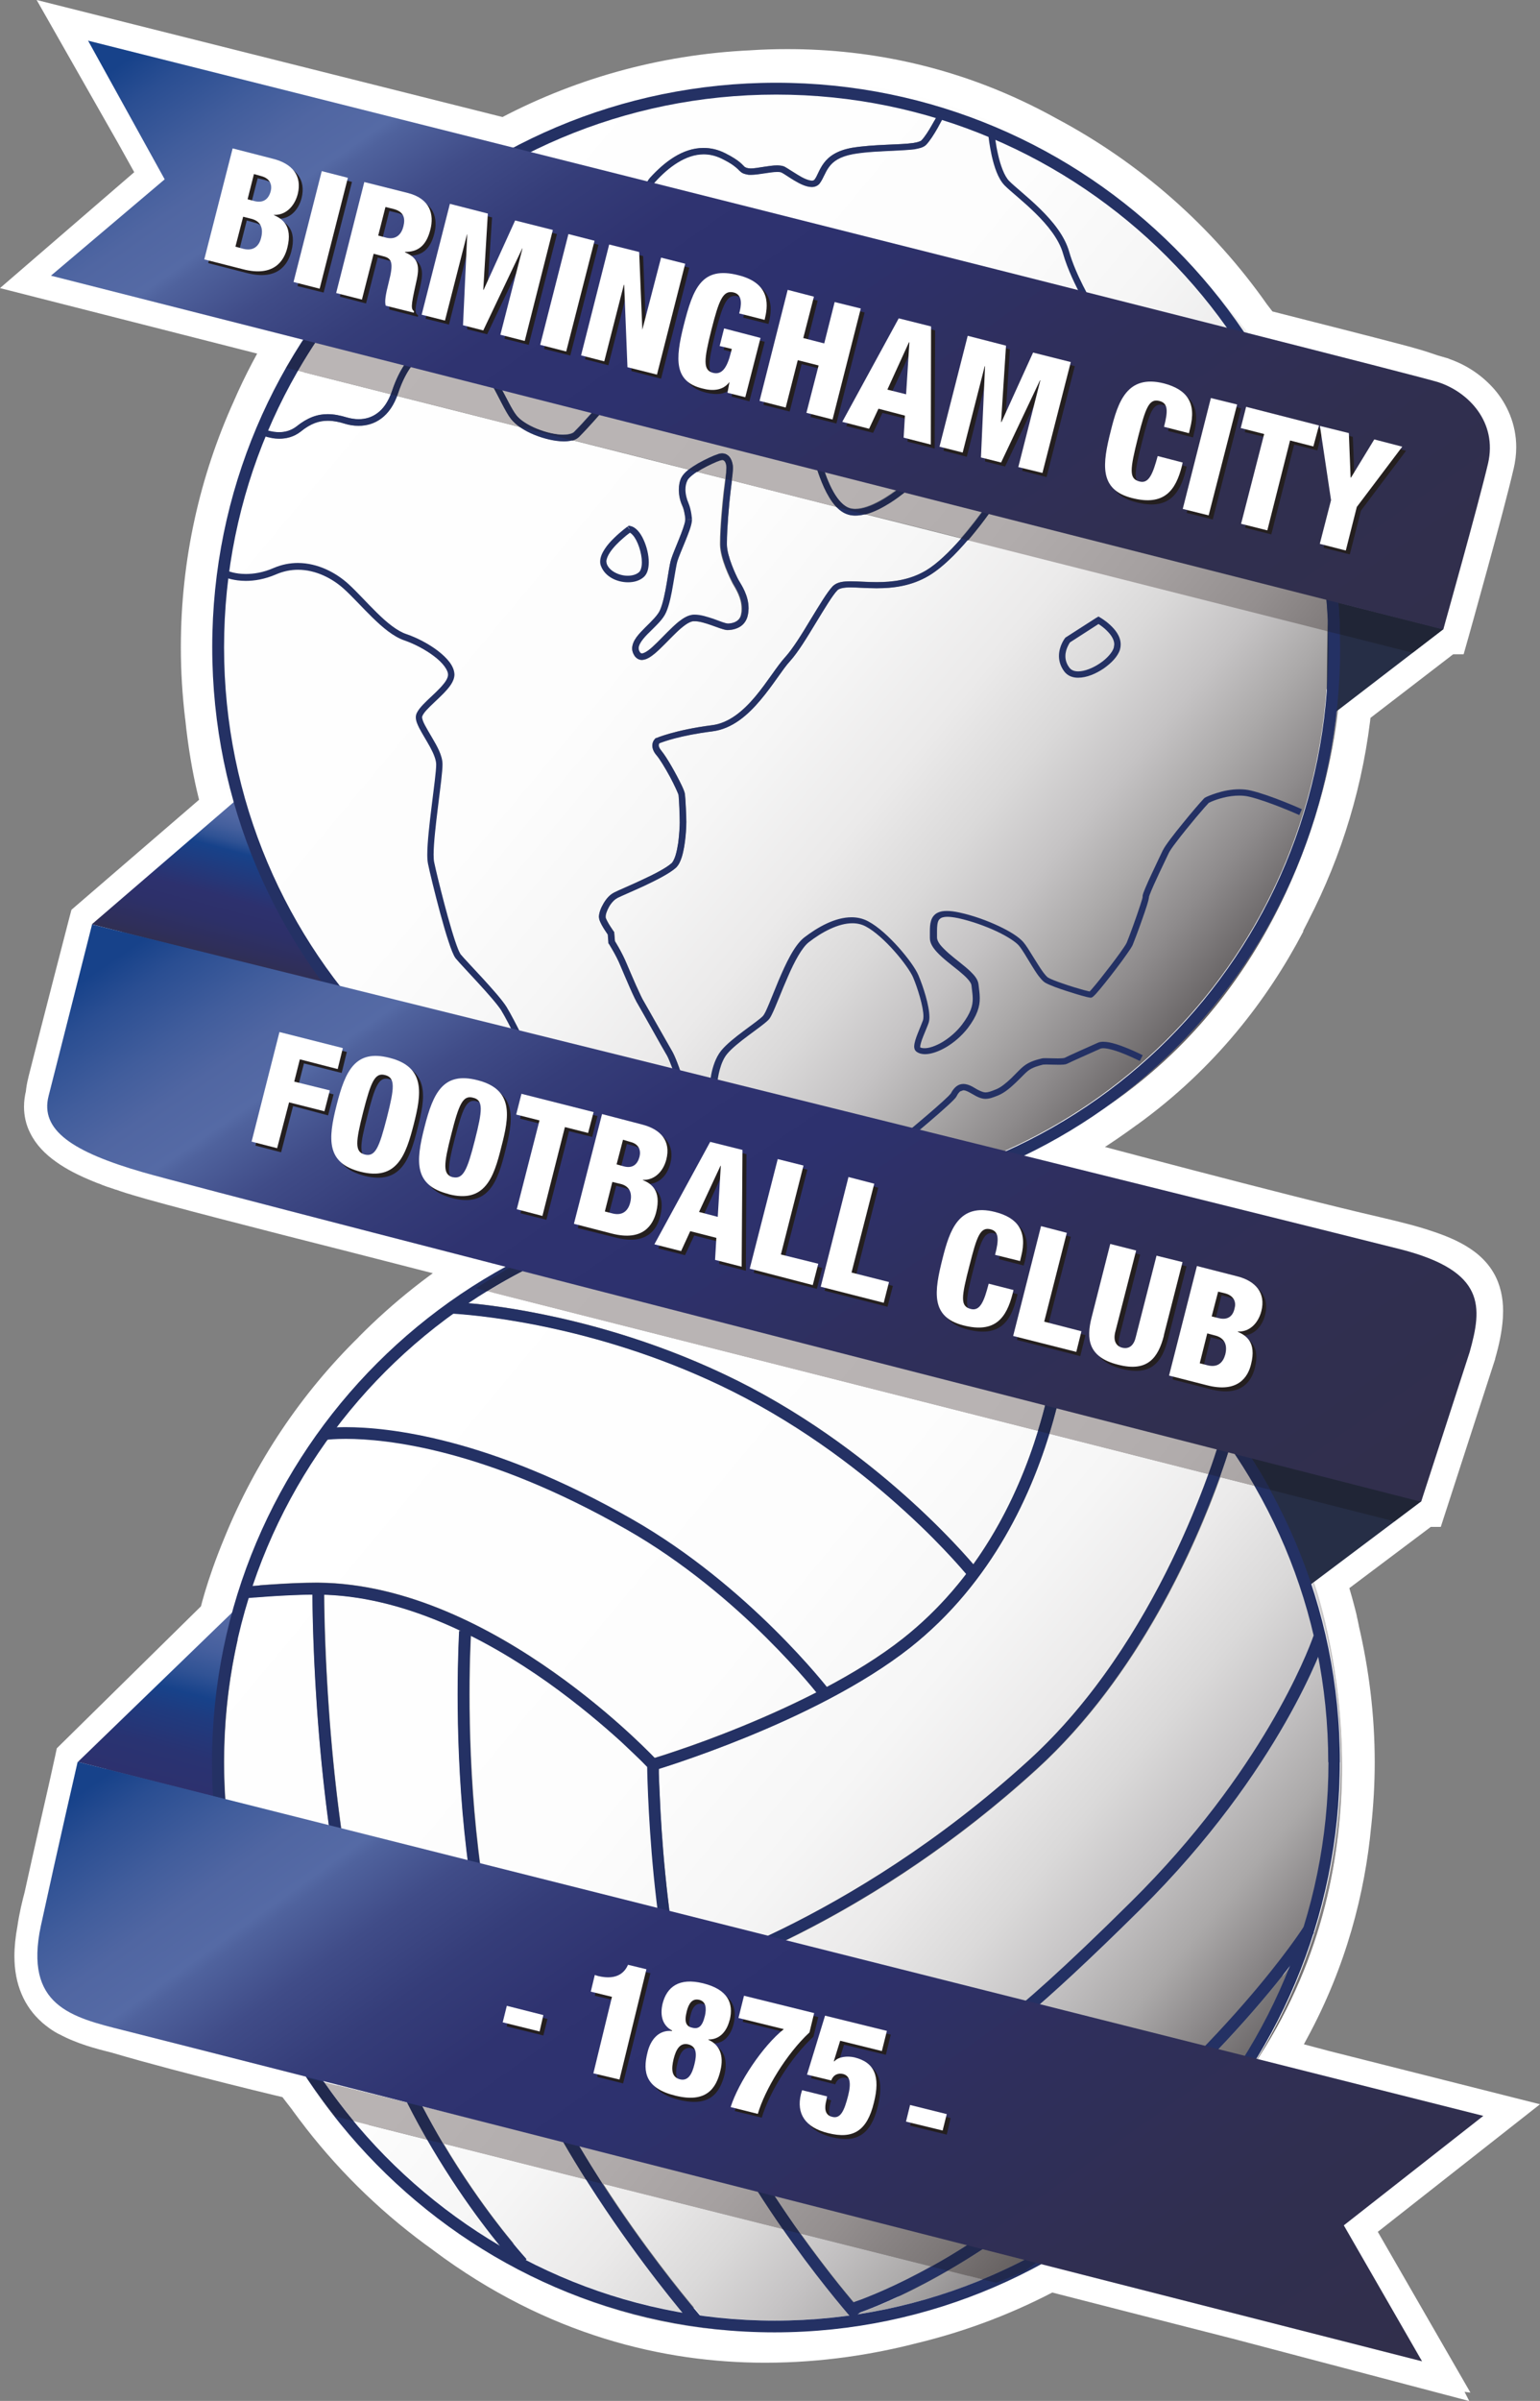 <?xml version="1.0" encoding="UTF-8"?>
<svg id="Livello_2" data-name="Livello 2" xmlns="http://www.w3.org/2000/svg" xmlns:xlink="http://www.w3.org/1999/xlink" viewBox="0 0 131.48 204.84">
  <rect x="0" y="0" width="131.48" height="204.84" fill="#808080" stroke="none"/>
  <defs>
    <style>
      .cls-1 {
        fill: url(#linear-gradient-12);
      }

      .cls-1, .cls-2, .cls-3, .cls-4, .cls-5, .cls-6, .cls-7, .cls-8, .cls-9, .cls-10, .cls-11, .cls-12, .cls-13, .cls-14, .cls-15, .cls-16, .cls-17, .cls-18, .cls-19, .cls-20, .cls-21, .cls-22, .cls-23 {
        stroke-width: 0px;
      }

      .cls-24 {
        clip-path: url(#clippath-11);
      }

      .cls-2 {
        fill: url(#linear-gradient);
      }

      .cls-3 {
        fill: url(#linear-gradient-6);
      }

      .cls-4 {
        fill: #243164;
      }

      .cls-25 {
        clip-path: url(#clippath-2);
      }

      .cls-26 {
        clip-path: url(#clippath-13);
      }

      .cls-27 {
        clip-path: url(#clippath-6);
      }

      .cls-5 {
        fill: url(#linear-gradient-11);
      }

      .cls-6 {
        fill: url(#linear-gradient-5);
      }

      .cls-7 {
        fill: #b9b4b5;
      }

      .cls-8 {
        fill: none;
      }

      .cls-28 {
        clip-path: url(#clippath-7);
      }

      .cls-29 {
        clip-path: url(#clippath-1);
      }

      .cls-30 {
        clip-path: url(#clippath-4);
      }

      .cls-9 {
        fill: #262e46;
      }

      .cls-10 {
        fill: url(#linear-gradient-13);
      }

      .cls-31 {
        clip-path: url(#clippath-12);
      }

      .cls-11 {
        fill: #fff;
      }

      .cls-12 {
        fill: url(#linear-gradient-14);
      }

      .cls-13 {
        fill: url(#linear-gradient-2);
      }

      .cls-14 {
        fill: #202536;
      }

      .cls-15 {
        fill: url(#linear-gradient-7);
      }

      .cls-16 {
        fill: url(#linear-gradient-3);
      }

      .cls-32 {
        clip-path: url(#clippath-9);
      }

      .cls-33 {
        clip-path: url(#clippath);
      }

      .cls-17 {
        fill: url(#linear-gradient-9);
      }

      .cls-18 {
        fill: #bab5b5;
      }

      .cls-19 {
        fill: #241f1f;
      }

      .cls-20 {
        fill: #21294e;
      }

      .cls-34 {
        clip-path: url(#clippath-3);
      }

      .cls-21 {
        fill: url(#linear-gradient-8);
      }

      .cls-35 {
        clip-path: url(#clippath-8);
      }

      .cls-36 {
        clip-path: url(#clippath-5);
      }

      .cls-22 {
        fill: url(#linear-gradient-10);
      }

      .cls-37 {
        clip-path: url(#clippath-10);
      }

      .cls-23 {
        fill: url(#linear-gradient-4);
      }
    </style>
    <clipPath id="clippath">
      <path class="cls-8" d="m89.32,119.56l-44.41-11.27c4.59-2.33,9.62-3.94,14.92-4.67,2.11.28,4.26.42,6.44.42s4.33-.14,6.44-.42c6.51.89,12.59,3.1,17.97,6.37v.2c-.03.9-.18,4.62-1.37,9.37m14.69,3.73l-13.71-3.48c1.08-4.34,1.33-7.84,1.38-9.2,2.87,1.84,5.54,3.99,7.94,6.39,1.68,1.68,3.24,3.5,4.65,5.42-.05.2-.14.49-.26.87m1.08.27l-.12-.03s.02-.06.03-.09c.03.04.06.08.09.12m2.43.62l-.98-.25c-6.94-10.57-17.94-18.23-30.77-20.8.55-.11,1.1-.23,1.65-.36,12.62,2.95,23.35,10.78,30.1,21.4m-24.42,9.28c-1.7-1.99-9.06-10.12-20.11-15.65h0c-9.96-4.96-19.37-6.29-22.96-6.63.52-.35,1.05-.69,1.59-1.02l47.02,11.92c-1.12,3.65-2.86,7.66-5.53,11.38m-27.21,16.52c-.84-.87-4.03-4.07-8.6-7.3-5.33-3.77-12.55-7.58-20.1-7.65h-.29c-1.71,0-4.13.17-5.31.27,2.34-6.97,6.27-13.22,11.36-18.31,1.79-1.79,3.72-3.44,5.78-4.92.07,0,.15,0,.24.02,2.37.16,12.68,1.16,23.58,6.61,6.21,3.11,11.26,7.07,14.75,10.26,1.75,1.59,3.1,2.99,4.02,3.99.46.5.81.9,1.04,1.17.05.06.1.11.14.16-1.5,1.97-3.28,3.83-5.39,5.5-3.95,3.12-9.34,5.7-13.73,7.5-2.19.9-4.14,1.6-5.54,2.07-.7.24-1.26.42-1.65.54-.12.04-.21.07-.3.09m2.08,18.2c-.54-2.81-.91-5.69-1.17-8.29-.26-2.63-.4-4.97-.47-6.65-.04-.84-.07-1.52-.08-1.98,0-.13,0-.25,0-.34.99-.31,3.92-1.25,7.5-2.72,4.44-1.81,9.88-4.42,13.97-7.64,6.56-5.19,10.04-12.24,11.88-18.23l13.57,3.44c-2.04,5.65-6.84,16.7-15.33,24.42-7.73,7.04-15.35,11.58-21.04,14.38-2.85,1.39-5.21,2.35-6.86,2.95-.83.31-1.47.52-1.91.66-.02,0-.04.01-.06.02m-30.8,10.5c-.5-.63-1-1.28-1.49-1.95l-.11-.14-.17-.05s-.14-.03-.4-.09c-.12-.18-.23-.37-.34-.55-.29-.47-.57-.95-.85-1.43-4.06-7.12-6.37-15.35-6.37-24.13,0-2.83.24-5.61.71-8.31.16-.91.34-1.82.54-2.72.02-.09.04-.18.06-.28l.69-.68.03-.14s0-.07.05-.21c.47-2.06,5-19.29,22.83-29.87l1.05-.62-.43-.11c.16-.09.32-.17.48-.26.54-.29,1.08-.56,1.63-.83,3.18-1.53,6.55-2.73,10.06-3.56.55.13,1.1.25,1.65.36-22.05,4.41-38.65,23.87-38.65,47.22,0,9.92,2.98,19.2,8.09,26.94h0s.55.83.94,1.4m7.62.73l-7.1-1.76c-5.39-7.77-8.55-17.2-8.55-27.31,0-4.88.74-9.59,2.11-14.02.36-.03,1.03-.08,1.83-.14,1.13-.07,2.5-.14,3.6-.15.02,3.14.29,20.14,4.28,33.83,1.01,3.45,2.36,6.67,3.82,9.55m13.29,3.3l-12-2.98c-1.58-3.03-3.07-6.46-4.14-10.15-3.94-13.48-4.23-30.41-4.24-33.54,4.04.13,8.03,1.37,11.66,3.09h-.13s-.13,2.11-.13,5.43c0,6.18.47,16.54,3.17,25.31,1.38,4.43,3.52,8.85,5.83,12.84m16.54,4.11l-15.18-3.77c-2.47-4.16-4.79-8.82-6.23-13.47-2.65-8.59-3.12-18.89-3.12-25.01,0-1.65.03-3,.07-3.92.01-.48.03-.85.05-1.1,2.37,1.19,4.57,2.57,6.53,3.95,2.62,1.86,4.79,3.71,6.31,5.09.75.7,1.34,1.27,1.75,1.67.2.21.35.36.46.47,0,0,.02.01.02.02.02.87.1,4.61.56,9.25.53,5.31,1.53,11.82,3.47,16.67,1.44,3.58,3.37,7.07,5.33,10.16m18.27,4.54l-16.86-4.19c-2.12-3.25-4.27-7.02-5.82-10.88-.85-2.1-1.51-4.57-2.04-7.12,2.83-.88,16.44-5.56,30.35-18.25,8.73-7.96,13.59-19.2,15.64-24.9l2.98.75c4.01,6.94,6.3,14.98,6.3,23.58,0,4.89-.75,9.63-2.14,14.09l-.03.04c-.84,1.29-8.28,12.21-24.77,24.39-1.26.93-2.47,1.76-3.62,2.49m-40.23.21c-3.58-2.11-6.86-4.68-9.77-7.64-.93-.95-1.83-1.94-2.68-2.96l6.27,1.58c2.32,4.04,4.68,7.18,6.18,9.03m45.22,1.03l-3.67-.91c.93-.61,1.89-1.29,2.88-2.02,12.4-9.16,19.73-17.62,23.02-21.89-2.4,6.08-6.02,11.57-10.55,16.14-3.42,3.46-7.36,6.39-11.68,8.68m2.42.27l-.57-.15c14.73-8.39,24.71-24.34,24.71-42.38,0-5.32-.86-10.43-2.45-15.22l.2-.15s0,0,0,.01c.47,1.39,2.39,7.57,2.39,15.71,0,7.32-1.54,16.22-7.05,24.74l-.37.58.58.15c-.15.23-.29.46-.44.69-.15.24-.31.48-.47.72-3.84,5.7-8.84,10.54-14.68,14.19-.48.3-.97.59-1.46.88-.13.07-.26.15-.39.22m-17.42,3.55c-.89-1.05-2.59-3.14-4.54-5.87l11.18,2.81c-1.13.63-2.16,1.15-3.06,1.57-1.25.59-2.24.99-2.92,1.25-.28.1-.5.17-.66.23m-14.6.89c-4.73-.82-9.22-2.36-13.36-4.49l.07-.06-.1-.12c-.6-.66-3.79-4.29-7.04-9.76l12.2,3.07c3.36,5.3,6.69,9.49,8.24,11.36m14.96.13l.16-.14c1.15-.4,3.87-1.46,7.52-3.58l2.97.75c-3.38,1.39-6.95,2.4-10.65,2.97m-7.07.54c-2.17,0-4.3-.15-6.39-.44-.09-.1-.22-.26-.39-.46-1.25-1.49-4.53-5.52-7.92-10.77l15.4,3.87c2.62,3.76,4.93,6.49,5.68,7.36-2.08.29-4.21.44-6.37.44m-2,.95c-6.08-.15-12.8-1.52-19.62-5.18,5.93,3.05,12.57,4.89,19.62,5.18"/>
    </clipPath>
    <linearGradient id="linear-gradient" x1="-249.04" y1="568.55" x2="-247.04" y2="568.55" gradientTransform="translate(-27704.12 12265.81) rotate(90) scale(48.84 -48.84)" gradientUnits="userSpaceOnUse">
      <stop offset="0" stop-color="#fff"/>
      <stop offset=".4" stop-color="#fdfdfd"/>
      <stop offset=".55" stop-color="#f6f6f6"/>
      <stop offset=".65" stop-color="#ebeaea"/>
      <stop offset=".73" stop-color="#dad9d9"/>
      <stop offset=".8" stop-color="#c5c3c4"/>
      <stop offset=".87" stop-color="#aba9a9"/>
      <stop offset=".92" stop-color="#8e8b8c"/>
      <stop offset="1" stop-color="#5f5b5c"/>
    </linearGradient>
    <clipPath id="clippath-1">
      <path class="cls-8" d="m41.9,32.63l-6.57-1.66c.08-.1.17-.2.25-.29.68-.7,1.49-1.09,2.5-1.1.22,0,.45.02.69.06h0c1.15.18,2.13,1.34,2.94,2.66.07.11.13.22.19.33m8.94,2.26l-8.21-2.07c-.15-.27-.3-.53-.46-.8-.82-1.35-1.86-2.66-3.32-2.91-.27-.05-.52-.07-.77-.07h-.03c-1.15,0-2.11.48-2.86,1.26-.16.16-.3.34-.44.52l-7.61-1.92c1.7-2.53,3.65-4.88,5.79-7.03,8.53-8.54,20.32-13.81,33.34-13.81,4.74,0,9.32.7,13.63,2-.09.16-.2.37-.32.59-.28.5-.65,1.08-.91,1.33-.04.06-.31.16-.69.22-1.16.17-3.35.1-5.24.41-1.28.23-1.98.74-2.4,1.31-.41.55-.56,1.12-.79,1.4l.22.17-.22-.17c-.06.07-.11.09-.24.09-.27,0-.75-.21-1.19-.49-.45-.27-.86-.55-1.13-.7-.19-.09-.4-.1-.62-.11-.72,0-1.72.26-2.27.26l-.22-.02c-.16-.03-.22-.07-.28-.1-.08-.06-.18-.19-.41-.39-.24-.2-.61-.46-1.27-.79-.63-.32-1.25-.45-1.85-.45-1.79,0-3.34,1.21-4.55,2.53-.26.29-.47.76-.72,1.44-.83,2.33-1.82,6.91-2.61,10.92-.72,3.66-1.27,6.84-1.36,7.37m-26.99,2c-.36,0-.7-.07-.97-.15.75-1.76,1.6-3.46,2.55-5.1l7.95,2.01c-.31.78-.71,1.29-1.15,1.62-.5.37-1.05.51-1.6.51-.33,0-.68-.06-1-.15h0c-.56-.17-1.1-.28-1.64-.28h-.04c-.87,0-1.71.32-2.62,1.05l.17.21-.17-.21c-.47.36-.99.49-1.48.49m89.35,13.76l-28.5-7.2c.25-.35.39-.57.39-.57l-.46-.3s-.19.28-.5.73l-6.71-1.7-.24-.27s-.07.06-.2.16l-6.72-1.7c-.07-.22-.12-.41-.16-.57-.07-.24-.1-.37-.1-.37l-.54.11s.06.27.17.67l-18.26-4.61c.03-.21.22-1.26.49-2.8.47-2.56,1.2-6.44,1.96-9.85.38-1.7.77-3.28,1.14-4.5.18-.62.36-1.14.53-1.56.16-.4.32-.7.43-.8,1.16-1.28,2.62-2.36,4.15-2.36.52,0,1.05.12,1.6.4.85.42,1.13.69,1.33.87.08.09.17.18.29.27.12.09.28.14.48.18.1.03.21.03.32.03.68,0,1.66-.25,2.27-.25.18,0,.33.03.37.06h0,0c.19.09.62.4,1.09.68.48.28.98.54,1.48.55,0,0,.02,0,.03,0,.23,0,.47-.1.63-.3h0c.33-.44.46-.96.81-1.42.33-.45.87-.87,2.05-1.09,1.2-.21,2.57-.24,3.71-.3.57-.03,1.09-.06,1.51-.11.42-.08.75-.14,1-.37.33-.34.7-.93.99-1.44.16-.27.29-.53.38-.71,7.32,2.31,13.87,6.35,19.17,11.65,7.52,7.52,12.51,17.57,13.59,28.77m1.73.44l-.71-.18c-.92-10.33-5.1-19.73-11.5-27.14,1.39,1.54,2.76,3.2,4.12,5.01l.1.14.17.04c.13.03.26.07.39.1.2.31.39.62.58.94.2.33.4.67.59,1,3.44,6.01,5.64,12.83,6.25,20.1m-60.12,4.68h-.01c-.08,0-.11,0-.19-.13h0s0,0,0,0c-.07-.11-.09-.2-.09-.3-.02-.34.4-.88.94-1.39.53-.54,1.14-1.07,1.4-1.68.28-.63.46-1.55.6-2.39.15-.85.27-1.66.37-1.98.1-.33.38-.99.65-1.65.27-.66.53-1.31.58-1.75h0s.02-.09.02-.09v-.05h-.28s.28,0,.28,0c0-.02-.04-.78-.31-1.41-.13-.3-.25-.73-.25-1.14,0-.29.06-.55.17-.77h0c.07-.18.42-.48.85-.77l2.42.61c-.04.33-.09.71-.14,1.12-.11.92-.31,3.12-.31,4.32v.21c.04,1.19.81,2.76,1.08,3.28h0c.26.46.76,1.22.76,2.13,0,.13,0,.27-.03.41h0c-.06.44-.29.63-.54.75-.22.11-.46.14-.59.14-.02,0-.04,0-.05,0h-.02c-.17-.01-.66-.19-1.17-.38-.54-.18-1.11-.37-1.63-.37h-.13c-.44.03-.83.28-1.24.6-.61.5-1.23,1.18-1.81,1.75-.29.28-.55.53-.79.7-.23.16-.42.25-.52.25m39.1,39.06c2.35-1.63,4.53-3.45,6.54-5.46,7.48-7.49,12.45-17.47,13.68-28.69l.14-.11c-.23,2.19-1.15,8.5-4.44,15.57-2.97,6.39-7.86,13.41-15.91,18.68m-24.74,7.46c-.96-.06-1.93-.09-2.9-.09s-1.92.03-2.87.09c-11.88-.71-22.57-5.82-30.47-13.73-8.53-8.53-13.8-20.31-13.8-33.33,0-6.37,1.26-12.44,3.54-17.98.31.1.72.18,1.18.18h.05c.57,0,1.2-.16,1.77-.6.86-.7,1.57-.93,2.32-.93.47,0,.95.09,1.48.26.36.11.75.17,1.15.17.65,0,1.33-.17,1.93-.62.55-.4,1.02-1.03,1.35-1.92l10.49,2.65c.37.25.8.48,1.26.66.82.33,1.72.54,2.47.55.26,0,.51-.03.73-.09l9.97,2.52c-.28.21-.5.44-.63.69h0c-.16.32-.22.69-.22,1.03,0,.51.12.99.29,1.36.12.25.18.56.22.8.02.12.04.23.04.31v.11s0,.04,0,.04c-.03.32-.28.97-.54,1.62-.26.65-.54,1.3-.66,1.69l.26.09-.26-.09c-.13.42-.24,1.2-.38,2.05-.14.84-.33,1.74-.56,2.27h0c-.17.43-.73.97-1.28,1.51-.53.54-1.09,1.09-1.11,1.78,0,.19.06.39.17.57h0s0,0,0,0c.14.25.4.41.66.41.41-.02.75-.26,1.13-.57.56-.48,1.18-1.16,1.77-1.73.29-.29.58-.53.85-.72.26-.18.5-.28.66-.28h.1c.38-.01.93.16,1.44.34.52.18.97.37,1.31.41h.07c.14,0,.5-.02.87-.19.37-.16.76-.53.86-1.15h0c.03-.17.05-.34.05-.51,0-1.11-.6-1.97-.84-2.39h0c-.26-.48-.99-2.06-1.01-3.02v-.2c0-1.15.19-3.37.3-4.25.04-.38.09-.74.13-1.06l8.93,2.26c.29.3.62.54,1.01.65.19.06.4.08.6.08.27,0,.54-.04.82-.11l8.21,2.07c-.94,1.07-2.01,2.13-2.99,2.72-1.41.84-2.9,1-4.22,1-.82,0-1.56-.07-2.2-.07-.63,0-1.15.05-1.53.4h0c-.5.52-1.17,1.66-1.92,2.88-.73,1.22-1.53,2.5-2.15,3.18h0c-.7.76-1.52,2.13-2.55,3.36-1.03,1.23-2.27,2.29-3.73,2.46h0c-3.17.41-4.72,1.09-4.75,1.1h-.04s-.03.04-.03.04c-.03.03-.24.22-.25.58,0,.25.1.54.36.84.26.3.74,1.08,1.14,1.82.2.37.38.74.51,1.02.14.29.23.53.23.56.05.39.1,1.85.1,2.33,0,.24-.03.99-.13,1.75-.06.37-.13.75-.23,1.07-.1.31-.23.56-.33.65h0c-.44.41-1.53.97-2.55,1.44-1.04.49-2.01.89-2.36,1.07h0c-.38.19-.68.55-.91.94-.23.39-.38.79-.39,1.14l.04.25h0c.09.26.27.58.44.84.12.18.23.33.28.41l.05.67v.07s.05.06.05.06c0,0,.15.24.35.59.2.35.45.82.63,1.27h0c.2.48.51,1.19.79,1.84.29.66.56,1.23.72,1.49.12.21.66,1.15,1.19,2.1.53.95,1.08,1.92,1.26,2.22h0c.15.28.34.77.49,1.18.15.41.27.75.27.75l.52-.17s-.44-1.37-.8-2.04h0c-.17-.3-.72-1.27-1.26-2.21-.54-.95-1.06-1.88-1.21-2.13-.12-.18-.39-.77-.68-1.41-.29-.65-.59-1.37-.79-1.83h0c-.34-.82-.84-1.65-.98-1.88l-.06-.7v-.08s-.05-.06-.05-.06c0,0-.14-.2-.3-.45-.16-.25-.33-.56-.38-.72v-.08c-.02-.17.11-.54.29-.87.19-.33.47-.62.69-.72h0s0-.01,0-.01c.29-.15,1.29-.57,2.33-1.05,1.05-.5,2.13-1.04,2.69-1.54.23-.23.37-.53.49-.9.33-1.06.39-2.58.39-2.98,0-.52-.07-1.95-.12-2.39-.03-.19-.12-.41-.27-.73-.44-.92-1.27-2.41-1.74-2.97-.2-.24-.23-.4-.23-.49l.04-.14h0c.32-.14,1.81-.68,4.54-1.02h-.01c1.7-.21,3.03-1.39,4.1-2.66,1.08-1.27,1.91-2.66,2.54-3.34.68-.75,1.46-2.04,2.2-3.26.74-1.21,1.44-2.38,1.84-2.78.14-.15.51-.24,1.06-.24.03,0,.05,0,.08,0,.59,0,1.35.07,2.2.07,1.36,0,2.98-.17,4.5-1.09,1.14-.69,2.31-1.88,3.3-3.04l30.7,7.76-.06,4.96c-1.73,23.63-20.33,42.07-44.12,43.46m6.6.85c-.63-.13-1.26-.24-1.9-.34,4.73-.73,9.21-2.12,13.35-4.09l.86.23c-.35.18-.7.35-1.05.51-.39.18-.78.36-1.17.53-2.69,1.18-5.52,2.12-8.44,2.81-.54.13-1.1.25-1.65.36m-18.99,0c-.55-.11-1.1-.23-1.65-.36-16.39-3.82-29.61-15.9-35.04-31.6-.18-.52-.35-1.04-.51-1.57-.02-.06-.04-.13-.06-.2l.32-.27-.11-.31s-.03-.08-.08-.24c-.31-1.1-1.64-6.04-1.64-12.91,0-7.4,1.54-17.05,7.48-26.6l.36-.58-.41-.11c.09-.13.17-.26.26-.4.24-.36.49-.71.73-1.06,3.75-5.26,8.51-9.75,14-13.17.33-.21.66-.41,1-.61.31-.19.63-.37.95-.55l.94.24.18-.1.1-.06c1.12-.64,10.78-5.86,23.5-5.86h.04c8.72,0,18.86,2.43,28.77,10.44-8.17-6.4-18.47-10.21-29.65-10.21-26.6,0-48.15,21.56-48.15,48.17,0,24.02,17.6,43.94,40.61,47.56-.66.1-1.31.22-1.96.35m9.5.92c-2.18,0-4.33-.14-6.44-.42,1.18-.16,2.37-.28,3.57-.35.95.06,1.91.09,2.87.09s1.94-.03,2.9-.08c1.19.07,2.37.19,3.54.35-2.11.28-4.26.42-6.44.42"/>
    </clipPath>
    <linearGradient id="linear-gradient-2" x1="-249.65" y1="569.29" x2="-247.65" y2="569.29" gradientTransform="translate(-27738.35 12199.5) rotate(90) scale(48.84 -48.84)" gradientUnits="userSpaceOnUse">
      <stop offset="0" stop-color="#fff"/>
      <stop offset=".4" stop-color="#fdfdfd"/>
      <stop offset=".54" stop-color="#f6f6f6"/>
      <stop offset=".65" stop-color="#ebeaea"/>
      <stop offset=".73" stop-color="#dad9d9"/>
      <stop offset=".8" stop-color="#c5c3c4"/>
      <stop offset=".86" stop-color="#aba9a9"/>
      <stop offset=".92" stop-color="#8e8b8c"/>
      <stop offset="1" stop-color="#5f5b5c"/>
    </linearGradient>
    <clipPath id="clippath-2">
      <path class="cls-8" d="m20.45,68.02s2.44,7.14,3.25,8.59c.82,1.46,5.18,7.58,5.18,7.58l-21.04-5.33,12.61-10.85"/>
    </clipPath>
    <linearGradient id="linear-gradient-3" x1="-202.63" y1="553.53" x2="-200.63" y2="553.53" gradientTransform="translate(-1366.13 -3728.04) rotate(180) scale(6.87 -6.87)" gradientUnits="userSpaceOnUse">
      <stop offset="0" stop-color="#556aa5"/>
      <stop offset=".07" stop-color="#5067a3"/>
      <stop offset=".14" stop-color="#445f9d"/>
      <stop offset=".22" stop-color="#2f5294"/>
      <stop offset=".28" stop-color="#17428a"/>
      <stop offset=".57" stop-color="#2d316e"/>
      <stop offset=".71" stop-color="#2d3069"/>
      <stop offset=".88" stop-color="#2f2f5a"/>
      <stop offset="1" stop-color="#312f4c"/>
    </linearGradient>
    <clipPath id="clippath-3">
      <polyline class="cls-8" points="6.65 150.32 18.89 153.44 18.72 146.99 20.22 137.19 6.65 150.32"/>
    </clipPath>
    <linearGradient id="linear-gradient-4" x1="-205.54" y1="557.9" x2="-203.54" y2="557.9" gradientTransform="translate(-1641.85 -4373.23) rotate(180) scale(8.1 -8.1)" gradientUnits="userSpaceOnUse">
      <stop offset="0" stop-color="#556aa5"/>
      <stop offset=".13" stop-color="#5167a3"/>
      <stop offset=".25" stop-color="#455f9e"/>
      <stop offset=".38" stop-color="#315395"/>
      <stop offset=".5" stop-color="#17428a"/>
      <stop offset=".61" stop-color="#1f3b7f"/>
      <stop offset=".81" stop-color="#293372"/>
      <stop offset="1" stop-color="#2d316e"/>
    </linearGradient>
    <clipPath id="clippath-4">
      <path class="cls-8" d="m114.97,51.6l-.7-.18c-.01-.18-.03-.35-.04-.53l.71.18c.01.18.03.35.04.52"/>
    </clipPath>
    <linearGradient id="linear-gradient-5" x1="-249.69" y1="569.99" x2="-247.65" y2="569.99" gradientTransform="translate(-27718 12175.76) rotate(89.97) scale(48.84 -48.84)" gradientUnits="userSpaceOnUse">
      <stop offset="0" stop-color="#bab5b5"/>
      <stop offset=".43" stop-color="#b8b3b3"/>
      <stop offset=".59" stop-color="#b1acac"/>
      <stop offset=".7" stop-color="#a5a0a0"/>
      <stop offset=".79" stop-color="#948f8f"/>
      <stop offset=".86" stop-color="#7e7979"/>
      <stop offset=".92" stop-color="#6b6666"/>
      <stop offset="1" stop-color="#494545"/>
    </linearGradient>
    <clipPath id="clippath-5">
      <path class="cls-8" d="m113.35,53.86l-30.7-7.76c.21-.24.4-.48.59-.71.63-.77,1.14-1.48,1.47-1.95l28.5,7.2c.07.73.12,1.47.16,2.22v1"/>
    </clipPath>
    <linearGradient id="linear-gradient-6" x1="-249.65" y1="569.81" x2="-247.65" y2="569.81" gradientTransform="translate(-27732.11 12173.32) rotate(90) scale(48.84 -48.84)" xlink:href="#linear-gradient-5"/>
    <clipPath id="clippath-6">
      <path class="cls-8" d="m33.37,33.64l-7.95-2.01c.54-.93,1.11-1.85,1.71-2.74l7.61,1.92c-.54.71-.95,1.57-1.27,2.52-.03.11-.07.21-.11.3m11.01,2.79l-10.49-2.65c.04-.09.07-.17.1-.26h0s0,0,0,0c.33-1,.78-1.88,1.33-2.55l6.57,1.66c.71,1.22,1.24,2.48,1.74,3.12l.22-.17-.22.17c.2.25.45.48.75.68m3.73.66c-.65,0-1.5-.19-2.27-.51-.76-.31-1.45-.75-1.77-1.17h0c-.37-.47-.85-1.51-1.45-2.6l8.21,2.07s0,0,0,0c-.09.11-.29.33-.56.62-.35.4-.82.91-1.25,1.34h0c-.14.14-.47.24-.92.24m13.83,3.78l-2.42-.61c.12-.08.24-.15.37-.23.59-.33,1.24-.63,1.58-.74l.18-.04c.13,0,.19.06.27.19.08.13.1.34.1.48,0,.19-.03.53-.08.95m9.47,2.39l-8.93-2.26c.06-.46.1-.84.1-1.09,0-.21-.04-.48-.17-.73-.11-.24-.37-.49-.73-.49h-.02c-.11,0-.24.02-.36.07l.09.26-.09-.26c-.39.12-1.05.43-1.68.78-.29.17-.56.34-.8.53l-9.97-2.52c.22-.06.42-.16.58-.31h0c.87-.9,1.87-2.05,1.87-2.05l.06-.06v-.08s.01-.01.02-.04l18.26,4.61c.12.41.3.97.54,1.55.24.57.53,1.16.89,1.66.11.15.22.29.35.42m1.64.17h-.03c-.16,0-.31-.02-.45-.06-.37-.1-.74-.42-1.07-.86-.49-.66-.87-1.58-1.13-2.34-.04-.14-.09-.27-.12-.39l6.72,1.7c-.06.05-.13.1-.21.17-.39.29-1.01.75-1.7,1.12-.68.37-1.41.65-2.02.65m9,2.51l-8.21-2.07c.77-.2,1.54-.61,2.19-1.02.87-.55,1.5-1.11,1.51-1.12l-.12-.14,6.71,1.7s0,0,0,0c-.46.65-1.21,1.66-2.08,2.65"/>
    </clipPath>
    <linearGradient id="linear-gradient-7" x1="-249.65" y1="569.42" x2="-247.65" y2="569.42" gradientTransform="translate(-27756.26 12202.16) rotate(90) scale(48.84 -48.84)" xlink:href="#linear-gradient-5"/>
    <clipPath id="clippath-7">
      <path class="cls-8" d="m107.69,124.47l-.98-.26c-.06-.09-.12-.18-.18-.27l.98.25c.06.09.12.19.18.29"/>
    </clipPath>
    <linearGradient id="linear-gradient-8" x1="-249.03" y1="569.51" x2="-247.05" y2="569.51" gradientTransform="translate(-27721.93 12196.99) rotate(90.06) scale(48.84 -48.84)" gradientUnits="userSpaceOnUse">
      <stop offset="0" stop-color="#bab5b5"/>
      <stop offset=".43" stop-color="#b8b3b3"/>
      <stop offset=".59" stop-color="#b1acac"/>
      <stop offset=".7" stop-color="#a5a0a0"/>
      <stop offset=".79" stop-color="#948f8f"/>
      <stop offset=".87" stop-color="#7e7979"/>
      <stop offset=".92" stop-color="#6b6666"/>
      <stop offset="1" stop-color="#494545"/>
    </linearGradient>
    <clipPath id="clippath-8">
      <path class="cls-8" d="m88.62,122.08l-47.02-11.92c1.08-.66,2.18-1.28,3.31-1.86l44.41,11.27c-.2.79-.42,1.61-.68,2.45,0,.02-.01.04-.02.06m14.55,3.69l-13.57-3.44c.12-.4.24-.8.35-1.2.12-.45.24-.89.35-1.32l13.71,3.48c-.19.62-.47,1.46-.84,2.48m3.95,1l-2.98-.75c.37-1.03.64-1.87.83-2.48l.12.03c.72,1.04,1.39,2.11,2.03,3.21"/>
    </clipPath>
    <linearGradient id="linear-gradient-9" x1="-249.04" y1="569.19" x2="-247.04" y2="569.19" gradientTransform="translate(-27726.68 12247.47) rotate(90) scale(48.84 -48.84)" xlink:href="#linear-gradient-8"/>
    <clipPath id="clippath-9">
      <path class="cls-8" d="m36.46,182.55l-6.27-1.58c-.89-1.07-1.73-2.18-2.52-3.32l7.1,1.76c.55,1.1,1.12,2.14,1.69,3.13m13.56,3.41l-12.2-3.07c-.59-.99-1.18-2.05-1.76-3.16l12,2.98c.65,1.12,1.31,2.21,1.97,3.25m16.81,4.23l-15.4-3.87c-.68-1.04-1.35-2.14-2.02-3.27l15.18,3.77c.75,1.19,1.51,2.32,2.24,3.37m12.67,3.19l-11.18-2.81c-.75-1.04-1.53-2.18-2.31-3.39l16.86,4.19c-1.2.77-2.33,1.44-3.36,2.02m4.37,1.1l-2.97-.75c1.03-.59,2.13-1.27,3.29-2.04l3.67.91c-1.3.68-2.63,1.31-3.99,1.87"/>
    </clipPath>
    <linearGradient id="linear-gradient-10" x1="-249.04" y1="567.89" x2="-247.04" y2="567.89" gradientTransform="translate(-27679.96 12284.97) rotate(90) scale(48.84 -48.84)" xlink:href="#linear-gradient-8"/>
    <clipPath id="clippath-10">
      <path class="cls-8" d="m27.38,178.98c-.08-.1-.15-.19-.23-.29-.39-.57-.94-1.4-.94-1.4h0c.38.57.77,1.14,1.17,1.69"/>
    </clipPath>
    <linearGradient id="linear-gradient-11" x1="-249.03" y1="567.61" x2="-247.06" y2="567.61" gradientTransform="translate(-27696.87 12306.38) rotate(90) scale(48.84 -48.84)" xlink:href="#linear-gradient-8"/>
    <clipPath id="clippath-11">
      <path class="cls-8" d="m7.52,3.47s112.74,28.3,115.28,29.14c2.55.83,5.07,3.39,4.24,6.95-.85,3.6-3.82,14.15-3.82,14.15L4.35,23.52l9.71-8.22L7.52,3.47"/>
    </clipPath>
    <linearGradient id="linear-gradient-12" x1="-248.26" y1="570.34" x2="-246.26" y2="570.34" gradientTransform="translate(-30594.07 13320.31) rotate(90) scale(53.76 -53.76)" gradientUnits="userSpaceOnUse">
      <stop offset="0" stop-color="#17428a"/>
      <stop offset=".03" stop-color="#17428a"/>
      <stop offset=".06" stop-color="#2a4e92"/>
      <stop offset=".11" stop-color="#415d9c"/>
      <stop offset=".15" stop-color="#5066a2"/>
      <stop offset=".19" stop-color="#556aa5"/>
      <stop offset=".2" stop-color="#4f629d"/>
      <stop offset=".25" stop-color="#404c88"/>
      <stop offset=".31" stop-color="#353d79"/>
      <stop offset=".38" stop-color="#2f3370"/>
      <stop offset=".48" stop-color="#2d316e"/>
      <stop offset=".64" stop-color="#2f2f5c"/>
      <stop offset=".82" stop-color="#302f50"/>
      <stop offset="1" stop-color="#312f4c"/>
    </linearGradient>
    <clipPath id="clippath-12">
      <path class="cls-8" d="m7.85,78.87s105.03,26.01,111.78,27.73c7.27,1.88,6.91,4.93,5.85,8.74l-4.15,12.79S18.24,101.77,12.22,100.02c-6.03-1.74-8.82-3.6-8.07-6.52.76-2.96,3.71-14.63,3.71-14.63"/>
    </clipPath>
    <linearGradient id="linear-gradient-13" x1="-247.66" y1="569.81" x2="-245.66" y2="569.81" gradientTransform="translate(-29975.39 13107.41) rotate(90) scale(52.72 -52.72)" xlink:href="#linear-gradient-12"/>
    <clipPath id="clippath-13">
      <path class="cls-8" d="m6.65,150.32l119.99,30.2-11.91,9.34,6.68,11.6s-106.44-27.14-110.86-28.24c-4.42-1.11-8.52-2.07-7.06-8.92,1.49-6.85,3.14-13.99,3.14-13.99"/>
    </clipPath>
    <linearGradient id="linear-gradient-14" x1="-247.15" y1="569.54" x2="-245.15" y2="569.54" gradientTransform="translate(-30614.05 13435.02) rotate(90) scale(53.87 -53.87)" xlink:href="#linear-gradient-12"/>
  </defs>
  <g id="Layer_1" data-name="Layer 1">
    <path class="cls-11" d="m109.33,78.53l1.92.91.06-.12-1.91-.92,1.9.94c.1-.21.25-.48.43-.84l-1.93-.91,1.89.98c2.88-5.56,4.77-11.74,5.42-18.25l-2.11-.21,1.3,1.68,8.34-6.41-1.29-1.68v2.12h1.61l.44-1.55s.74-2.64,1.59-5.74c.85-3.1,1.8-6.63,2.23-8.51v.02c.15-.64.23-1.27.23-1.89,0-1.97-.79-3.7-1.89-4.96-1.12-1.27-2.51-2.13-3.96-2.61l-.66,2.01.8-1.97c-.13-.05-.2-.08-.28-.09-.22-.07-.45-.13-.76-.22l-.56,2.05.72-2c-.61-.21-1.29-.44-2.05-.65l-.56,2.04.59-2.03c-.32-.1-.83-.23-1.55-.42-2.16-.57-6.14-1.58-11.37-2.91l-.52,2.05,1.65-1.34c-.29-.35-.59-.77-.94-1.21l-1.65,1.33,1.74-1.21c-4.65-6.63-10.84-12.1-18.02-15.91l-.99,1.88,1.03-1.86c-8.01-4.45-15.97-5.93-22.98-5.93-1.07,0-2.12.03-3.15.1l.13,2.12-.1-2.12c-7.91.36-15.37,2.51-21.96,6.09l1.01,1.86.51-2.06L3.13,0l6.96,12.23,1.37,2.46L0,24.58l24.68,6.28.52-2.05-1.79-1.13c-1.35,2.18-2.5,4.36-3.44,6.53l1.95.85-1.94-.87c-2.91,6.41-4.54,13.52-4.54,21.03,0,2.07.13,4.12.37,6.13l2.11-.26-2.11.22c.51,5.05,1.54,8.2,1.57,8.31l2.01-.65-1.38-1.61-11.91,10.26-.17.64s-2.41,9.3-3.5,13.62v.02c-.12.45-.19.88-.23,1.29l2.11.22-2.07-.46-.02.1,2.07.46-2.05-.53c-.12.47-.19.95-.19,1.44,0,.76.17,1.54.51,2.21.5,1.03,1.29,1.83,2.21,2.48.93.67,2,1.2,3.25,1.71l.78-1.98-.82,1.96c.14.06.35.15.62.24h0s.2.07.2.07l.65-2.01-.8,1.97c.34.13.65.24.89.31l.34.12h.37v-2.12l-.71,1.99c.5.18,1.09.39,1.77.58l.57-2.04-.62,2.03c1.35.41,4.1,1.15,7.5,2.03,3.39.88,7.37,1.9,11.06,2.83,3.59.91,7.54,1.94,11.77,3.02l.52-2.06-1.09-1.82c-4.11,2.45-7.55,5.25-10.4,8.13l1.51,1.49-1.48-1.51c-4.93,4.83-8.84,10.66-11.48,17.13h0c-1.59,3.82-2.15,6.4-2.16,6.5l2.08.44-1.49-1.51-12.75,12.55-.13.61s-.21.95-.51,2.31h0c-.49,2.16-1.3,5.68-2.11,9.37l2.07.46-2.05-.54c-.21.79-.48,1.87-.65,3.09l2.1.3-2.09-.38c-.16.89-.25,1.72-.25,2.51,0,1.18.2,2.27.61,3.23.4.96,1.01,1.77,1.72,2.4l.02.02.02.02c.39.33.88.71,1.48,1.01l.96-1.89-1.02,1.85c1.52.83,3.13,1.25,4.69,1.64l.51-2.05-.6,2.03c6.12,1.8,15.23,3.95,15.25,3.95l.49-2.06-1.72,1.25c.49.67.96,1.25,1.37,1.79l1.68-1.28-1.72,1.24c.36.49.74,1,1.14,1.51l1.65-1.33-1.72,1.23.04.06.02.03.03.04c3.11,3.99,6.79,7.51,10.93,10.45l1.22-1.73-1.27,1.7c9.73,7.27,19.74,9.59,28.34,9.58,4.88,0,9.31-.73,13.05-1.7l-.53-2.05.5,2.06c4.31-1.05,8.4-2.63,12.21-4.69l-1-1.86-.53,2.05c5.96,1.53,11.49,2.94,16.2,4.14h0l20.19,5.32-2.25-4.39-1.89.96-.53,2.05c.28.08.46.1.51.11l4.26.55-8.25-14.31-.56-.99-1.84,1.04,1.31,1.67,15.28-12.01-18.03-4.55-4.77-1.27-.54,2.05,1.81,1.1c.6-1,1.12-1.97,1.63-2.93l-1.87-.99,1.86,1.01c3.38-6.2,4.97-12.49,5.5-18.16l-2.11-.19,2.11.22c.19-1.8.3-3.61.3-5.46,0-4.04-.49-7.93-1.37-11.7l-2.06.49,2.08-.42c-.07-.31-.13-.71-.28-1.18l-2.02.63h2.12v-.31l-.06-.26c-.48-1.91-.89-3.16-1.06-3.63l-1.99.72,1.27,1.7,8.73-6.56-1.28-1.7v2.13h1.56l4.64-14.31v-.04c.33-1.14.58-2.28.66-3.45v.02c0-.22.02-.43.02-.65,0-1.11-.23-2.23-.79-3.21-.41-.72-.99-1.34-1.64-1.83-.99-.74-2.13-1.25-3.46-1.7-1.32-.46-2.85-.84-4.64-1.26h0c-7.81-1.79-25.57-6.54-28.37-7.29l-.55,2.04.96,1.89c2.56-1.32,4.97-2.85,7.25-4.53l-1.26-1.71,1.24,1.73c6.7-4.83,11.2-10.78,14.17-16.44l.02-.04.02-.04-1.92-.91-1.88-.98c-2.72,5.18-6.81,10.58-12.89,14.96l-.02.02c-2.12,1.56-4.33,2.97-6.67,4.16l-4.87,2.51,5.29,1.43c2.83.76,20.54,5.49,28.52,7.33h0,0c1.54.35,2.83.69,3.87,1.02.78.25,1.41.49,1.89.73.71.36,1.05.68,1.22.93.09.13.15.26.2.44.05.19.09.43.09.74,0,.11,0,.23,0,.35h0v.02c-.04.71-.22,1.58-.5,2.57l2.04.57-2.01-.65-4.15,12.79,2.01.65v-2.12h-.73l-10.54,7.94.53,1.47c.11.31.5,1.46.94,3.23l2.06-.52h-2.13v.36l.1.31c.05.14.11.42.17.77v.03s.02.04.02.04c.81,3.46,1.25,7.03,1.25,10.72,0,1.69-.09,3.34-.27,5.01v.03c-.5,5.19-1.95,10.89-5.01,16.52h0s-.01.03-.01.03c-.48.92-.98,1.83-1.52,2.72l-1.46,2.41,7.54,2,9.68,2.44-9.93,7.81,1.47,2.59,6.11,10.62,1.84-1.06.27-2.11-.07.64.11-.63h-.04s-.07.63-.07.63l.11-.63h-.02s-4.6-1.21-4.6-1.21l.09.15-11.01-2.9c-4.71-1.21-10.25-2.62-16.22-4.15l-.8-.2-.72.39c-3.49,1.89-7.24,3.34-11.2,4.3h-.03c-3.46.9-7.54,1.57-11.99,1.57-7.86,0-16.85-2.06-25.81-8.74l-.02-.02h-.02c-3.81-2.71-7.18-5.95-10.05-9.61l-1.67,1.3,1.72-1.24-.04-.05-.03-.05-.04-.04c-.31-.41-.66-.87-.99-1.34l-.02-.03-.02-.02c-.46-.6-.9-1.15-1.31-1.72l-.47-.64-.76-.18s-.56-.13-1.51-.37c-2.83-.69-9.08-2.22-13.52-3.53l-.05-.02h-.04c-1.51-.38-2.81-.77-3.68-1.25l-.03-.02h-.03c-.21-.11-.42-.27-.64-.46l-1.38,1.6,1.41-1.57c-.29-.27-.49-.53-.65-.91-.15-.36-.27-.86-.27-1.58,0-.49.05-1.06.17-1.75v-.04s.02-.05.02-.05c.13-.96.36-1.87.55-2.6v-.04s.02-.04.02-.04c.8-3.67,1.61-7.18,2.11-9.36v-.02c.29-1.35.51-2.3.51-2.3l-2.07-.46,1.49,1.52,12.76-12.57.13-.62-.54-.11.54.11-.54-.11.54.11s.5-2.34,1.94-5.75v-.02c2.43-5.95,6.02-11.3,10.53-15.71h0s0-.02,0-.02c2.62-2.64,5.77-5.21,9.56-7.47l4.38-2.61-4.94-1.26c-4.22-1.08-8.16-2.11-11.77-3.02-3.69-.93-7.67-1.95-11.04-2.82-3.37-.88-6.14-1.62-7.32-1.98h-.03s-.02-.02-.02-.02c-.51-.14-.99-.32-1.51-.5l-.34-.12h-.38v2.13l.7-2c-.28-.11-.53-.18-.68-.25l-.08-.03-.27-.09-.65,2.01.67-2c-.06-.02-.13-.06-.3-.12l-.04-.02c-1.39-.55-2.34-1.13-2.81-1.57-.24-.23-.36-.4-.42-.53-.06-.12-.09-.21-.09-.36,0-.1.02-.22.06-.38v-.04s.04-.12.04-.12l.03-.11v-.12c.04-.24.07-.46.13-.72h0c.54-2.14,1.41-5.54,2.16-8.4.36-1.43.71-2.72.94-3.66.25-.94.39-1.52.39-1.52l-2.05-.53,1.38,1.6,12.49-10.73-.44-1.34-.29.1.29-.1h0l-.29.1.29-.1c-.03-.08-.93-2.92-1.39-7.44h0s0-.03,0-.03c-.22-1.86-.34-3.74-.34-5.63,0-6.89,1.5-13.39,4.17-19.28h0v-.03c.87-1.97,1.92-3.99,3.16-5.98l1.53-2.46-19.61-4.99,7.9-6.83-3.04-5.5-2.05-3.62,31.69,7.98.73-.4c6.04-3.27,12.87-5.24,20.14-5.57h.03c.95-.07,1.91-.1,2.89-.1,6.42,0,13.6,1.35,20.92,5.4l.04.02c6.59,3.49,12.27,8.51,16.52,14.6l.05.06.04.06c.27.32.58.75.96,1.22l.44.54.69.18c3.47.89,6.41,1.63,8.62,2.19,1.1.28,2.01.52,2.72.71.7.18,1.21.32,1.45.38h.02s0,.01,0,.01c.63.17,1.2.36,1.76.56l.08.03.08.02c.21.06.38.11.5.13l.12.04h0l.33-1.01-.41.98.08.03.33-1.01-.41.98.08.03.07.03c.75.24,1.54.74,2.08,1.36.54.63.85,1.32.85,2.18,0,.28-.03.57-.1.9h0s0,.02,0,.02c-.39,1.72-1.35,5.27-2.19,8.35-.43,1.54-.82,2.97-1.12,4.01-.29,1.05-.48,1.7-.48,1.71l2.04.57v-2.12h-.73l-9.64,7.4-.1.91c-.59,5.97-2.33,11.63-4.97,16.72l-.02.04-.02.04c-.09.18-.22.42-.38.75v.02s-.07.14-.07.14l1.91.92-1.88-.98,1.88.98"/>
    <path class="cls-11" d="m108.56,78.53l.99.48.07-.13-1-.48.99.5c.11-.24.27-.51.42-.82l-1-.47.98.51c2.81-5.45,4.68-11.51,5.31-17.89l-1.1-.1.67.87,8.35-6.4-.68-.88v1.11h.85l.23-.81s.74-2.64,1.59-5.73c.85-3.09,1.8-6.63,2.22-8.47h0c.13-.55.2-1.11.2-1.64,0-1.71-.68-3.19-1.64-4.29-.97-1.12-2.23-1.89-3.51-2.31l-.34,1.05.42-1.02c-.15-.07-.25-.09-.4-.13-.14-.04-.32-.09-.53-.14l-.29,1.07.37-1.04c-.6-.22-1.26-.44-1.98-.64l-.3,1.07.32-1.06c-.6-.17-2.06-.55-4.27-1.13-2.21-.56-5.14-1.31-8.62-2.19l-.27,1.07.86-.7c-.32-.38-.62-.8-.96-1.21l-.86.69.91-.63c-4.55-6.51-10.62-11.86-17.67-15.59l-.51.97.54-.96c-7.84-4.36-15.62-5.81-22.48-5.81-1.06,0-2.09.04-3.09.1l.07,1.11-.05-1.11c-7.77.35-15.07,2.46-21.53,5.96l.52.97.27-1.07L4.41,1.56l5.78,10.17,1.76,3.19L1.36,24.08l22.8,5.8.28-1.07-.95-.58c-1.32,2.13-2.44,4.27-3.37,6.39l1.01.45-1.01-.46c-2.85,6.29-4.45,13.25-4.45,20.61,0,2.03.13,4.03.37,6.01l1.1-.13-1.1.11c.51,4.95,1.51,8.05,1.53,8.11l1.05-.34-.72-.84-11.68,10.05-.09.33s-2.41,9.3-3.5,13.61h0c-.1.42-.16.8-.2,1.16l1.1.11-1.08-.24-.02.09,1.08.24-1.07-.28c-.11.39-.16.79-.16,1.18,0,.62.14,1.22.41,1.77.4.82,1.06,1.51,1.89,2.1.83.59,1.84,1.11,3.04,1.58l.41-1.03-.43,1.02c.15.07.33.14.54.21h0s.2.07.2.07l.33-1.05-.41,1.02c.29.12.58.22.84.3l.17.06h.2v-1.1l-.36,1.04c.5.17,1.06.38,1.7.56l.31-1.07-.33,1.06c1.3.4,4.06,1.14,7.45,2.02,3.38.88,7.37,1.9,11.06,2.83,3.6.91,7.55,1.94,11.76,3.02l.28-1.08-.56-.94c-4.04,2.4-7.4,5.14-10.2,7.97l.78.78-.77-.79c-4.83,4.73-8.65,10.44-11.25,16.79-1.56,3.76-2.1,6.28-2.11,6.33l1.08.23-.77-.78-12.54,12.33-.08.32s-.21.95-.51,2.31h0c-.49,2.17-1.3,5.69-2.11,9.37l1.08.24-1.07-.29c-.2.79-.47,1.81-.63,2.98l1.1.15-1.09-.2c-.15.84-.23,1.61-.23,2.33,0,1.07.18,2.02.52,2.84.35.82.86,1.5,1.46,2.04h0s0,.02,0,.02c.36.3.78.62,1.29.88l.51-.98-.54.96c1.36.74,2.89,1.15,4.45,1.55l.27-1.07-.32,1.06c6.08,1.79,15.19,3.94,15.21,3.94l.25-1.08-.9.65c.48.65.94,1.22,1.36,1.78l.89-.67-.91.64c.35.5.73.99,1.11,1.47l.86-.69-.9.64.04.06h.02s.01.03.01.03c3.04,3.92,6.66,7.38,10.72,10.25l.64-.9-.67.89c9.55,7.13,19.31,9.38,27.73,9.38,4.78,0,9.13-.72,12.8-1.67l-.28-1.07.26,1.07c4.23-1.03,8.24-2.57,11.97-4.59l-.53-.97-.28,1.07c5.97,1.53,11.5,2.94,16.21,4.14l17.98,4.74-1.21-2.37-.99.51-.29,1.07c.22.06.38.08.41.09l2.2.26-7.21-12.51-.1-.17,12.91-10.15-16.03-4.04-4.78-1.27-.29,1.07.94.57c.58-.97,1.11-1.94,1.6-2.88l-.97-.51.97.52c3.3-6.07,4.86-12.21,5.38-17.76l-1.1-.1,1.1.11c.19-1.77.3-3.54.3-5.35,0-3.95-.48-7.77-1.35-11.46l-1.08.25,1.09-.22c-.07-.32-.13-.7-.25-1.08l-1.06.32h1.11v-.18l-.04-.13c-.47-1.88-.87-3.1-1.03-3.54l-1.04.37.67.89,8.72-6.56-.67-.89v1.11h.83l4.4-13.57v-.02c.31-1.11.55-2.18.62-3.24h0c0-.19.02-.38.02-.56,0-.99-.2-1.91-.66-2.71-.33-.59-.81-1.11-1.37-1.53-.85-.64-1.9-1.12-3.17-1.55-1.28-.43-2.79-.81-4.56-1.22-7.86-1.81-25.61-6.54-28.41-7.31l-.29,1.07.51.98c2.5-1.29,4.88-2.79,7.11-4.44l-.66-.89.65.9c6.54-4.72,10.95-10.55,13.86-16.08l.02-.04-.99-.48-.98-.52c-2.78,5.29-6.97,10.84-13.19,15.32h-.02c-2.15,1.59-4.42,3.03-6.8,4.25l-2.54,1.31,2.76.74c2.82.76,20.55,5.49,28.49,7.32h0,0c3.11.72,5.27,1.36,6.48,2.11.61.37.97.74,1.2,1.16.24.4.36.89.37,1.6,0,.13,0,.27-.02.42h0c-.05.82-.25,1.76-.53,2.79l1.06.29-1.05-.33-4.15,12.79,1.05.33v-1.1h-.38l-9.67,7.27.28.77c.12.34.51,1.53.96,3.32l1.08-.27h-1.11v.21l.05.16c.07.22.13.52.2.87v.02h.01c.82,3.55,1.28,7.2,1.28,10.97,0,1.74-.09,3.42-.28,5.12h0c-.51,5.31-1.98,11.16-5.13,16.92h0c-.5.95-1,1.87-1.54,2.78l-.77,1.26,6.22,1.65,11.68,2.95-10.87,8.55,1.04,1.83,6.12,10.61.95-.55.13-1.1-.04.32.05-.32h0l-.04.32.05-.32-.11-.03-2.41-.65.09.18-13.2-3.48h0c-4.7-1.21-10.24-2.62-16.21-4.14l-.41-.12-.38.21c-3.57,1.93-7.4,3.41-11.44,4.39h0s0,0,0,0c-3.52.91-7.69,1.59-12.25,1.59-8.04,0-17.27-2.12-26.41-8.94h0s0-.02,0-.02c-3.89-2.75-7.35-6.05-10.26-9.8l-.88.68.9-.65-.04-.04v-.02s-.03-.03-.03-.03c-.34-.43-.7-.9-1.03-1.37h-.01s0-.02,0-.02c-.45-.59-.89-1.15-1.33-1.75l-.24-.33-.4-.09s-.57-.13-1.52-.35c-2.83-.69-9.09-2.23-13.56-3.55h-.02s-.03,0-.03,0c-1.52-.38-2.89-.77-3.92-1.34h0s-.02,0-.02,0c-.31-.16-.58-.36-.84-.58l-.73.83.74-.82c-.39-.35-.69-.75-.91-1.26-.21-.52-.34-1.15-.34-1.98,0-.55.05-1.19.19-1.93v-.02s0-.03,0-.03c.14-1.02.37-1.96.57-2.71v-.03s0-.02,0-.02c.81-3.68,1.62-7.18,2.11-9.36h0c.3-1.36.51-2.31.52-2.32l-1.09-.24.78.79,12.54-12.34.07-.33v-.02c.06-.23.58-2.55,1.99-5.91h0c2.48-6.09,6.14-11.54,10.75-16.07h.02c2.67-2.71,5.89-5.32,9.76-7.63l2.28-1.36-2.58-.66c-4.22-1.08-8.17-2.11-11.77-3.02-3.69-.93-7.67-1.95-11.05-2.82-3.37-.88-6.14-1.62-7.35-2h-.03c-.54-.15-1.06-.34-1.56-.52l-.18-.06h-.2v1.11l.37-1.05c-.28-.1-.54-.18-.74-.26l-.04-.02-.23-.08-.34,1.05.35-1.04c-.11-.04-.22-.09-.38-.15h0s0,0,0,0c-1.46-.58-2.51-1.19-3.13-1.78-.3-.29-.51-.56-.64-.82-.12-.27-.18-.51-.18-.81,0-.19.03-.4.09-.63v-.02s.03-.11.03-.11l.02-.06v-.07c.03-.28.08-.54.15-.86h0c.54-2.14,1.41-5.54,2.16-8.4.37-1.43.71-2.73.95-3.67.25-.93.4-1.52.4-1.52l-1.08-.28.73.84,11.97-10.3-.22-.7v-.03c-.11-.3-.98-3.17-1.44-7.62v-.02c-.23-1.89-.35-3.81-.35-5.74,0-7.04,1.54-13.69,4.26-19.7h0c.89-2.04,1.96-4.08,3.22-6.12l.8-1.28-20.17-5.13,8.75-7.57-2.63-4.77-3.23-5.68,33.62,8.45.38-.2c6.17-3.35,13.15-5.36,20.58-5.69h.02c.96-.07,1.95-.1,2.96-.1,6.55,0,13.93,1.37,21.41,5.52h0s0,0,0,0c6.74,3.57,12.54,8.7,16.89,14.91l.02.03.03.03c.29.35.59.78.96,1.22l.23.29.36.1c3.48.88,6.42,1.63,8.61,2.19,2.2.56,3.68.94,4.21,1.1h.01s0,0,0,0c.66.18,1.26.38,1.82.58h.04s.04.03.04.03c.21.05.38.09.51.13l.14.04.04.02.16-.45-.18.44h.02s.16-.44.16-.44l-.18.44.04.02h.04c.91.3,1.85.9,2.53,1.67.68.78,1.1,1.72,1.1,2.84,0,.35-.04.73-.13,1.14h0c-.4,1.76-1.36,5.31-2.2,8.39-.42,1.55-.82,2.97-1.11,4.02-.29,1.04-.47,1.7-.47,1.7l1.06.31v-1.11h-.38l-9.03,6.93-.05.48c-.61,6.1-2.38,11.88-5.07,17.09l-.02.04c-.1.23-.25.48-.4.78l-.07.14,1,.48-.98-.52.98.52"/>
    <g class="cls-33">
      <rect class="cls-2" x="-2.06" y="82.74" width="136.11" height="136.23" transform="translate(-91.99 104.44) rotate(-50)"/>
    </g>
    <g class="cls-29">
      <rect class="cls-13" x="-1.92" y="-12.94" width="136.79" height="136.75" transform="translate(-18.72 70.72) rotate(-50)"/>
    </g>
    <path class="cls-11" d="m25.07,28.81l.12-.49-19.82-5.05,9.31-8.04-6.39-11.2,35.04,8.8.18-.1.1-.06c1.12-.64,10.8-5.87,23.54-5.86,11.97,0,26.64,4.57,39.7,21.94l.1.14.17.04c6.97,1.77,11.75,2.99,12.85,3.3h0c2.33.65,3.97,1.42,4.99,2.36,1.01.93,1.47,2.01,1.48,3.5,0,.75-.13,1.62-.39,2.6-.66,2.47-1.52,5.64-2.21,8.19-.71,2.56-1.23,4.48-1.23,4.49l.47.13-.29-.4-8.43,6.39-.02.23s0,.09-.02.3c-.12,1.47-.87,8.32-4.49,16.1-3.62,7.79-10.1,16.53-21.7,21.89l-1.25.58,1.33.35s20.25,5.43,28.84,7.42c3.12.72,5.32,1.35,6.67,2.17.67.41,1.12.85,1.42,1.36.3.52.45,1.13.45,1.91,0,1.15-.33,2.65-.99,4.62-2.47,7.4-3.79,11.36-3.79,11.36l.48.16-.31-.4-9.03,6.79.13.35s.04.1.11.3c.47,1.39,2.39,7.57,2.39,15.71,0,7.32-1.54,16.22-7.05,24.74l-.37.58,18.13,4.86-11.24,8.7,6.22,11.21-30.85-8.15-.18.11-.11.07c-1.14.67-10.97,6.14-23.88,6.13-11.96,0-26.57-4.64-39.57-22.22l-.11-.14-.17-.05s-.88-.2-2.26-.54c-2.08-.5-5.31-1.31-8.47-2.15-3.16-.84-6.24-1.74-8-2.4h0,0c-1.14-.44-1.82-1.12-2.26-1.95-.44-.84-.6-1.85-.6-2.89,0-1.91.55-3.89.84-5.04h0c.58-2.44,2.51-11.25,2.51-11.26l-.49-.11.35.36,12.42-12.22.03-.14s0-.07.05-.21c.47-2.06,5-19.29,22.83-29.87l1.05-.62-1.18-.3s-1.6-.4-4.07-1.01c-7.43-1.86-22.74-5.72-26.23-6.79h0,0c-2.24-.7-4.11-1.38-5.36-2.25-.63-.43-1.1-.9-1.41-1.42-.31-.51-.49-1.1-.49-1.8,0-.43.07-.9.2-1.42h0c.54-2.16,1.41-5.56,2.15-8.42.74-2.86,1.35-5.18,1.35-5.19l-.49-.12.33.38,11.66-10.04-.11-.31s-.03-.08-.08-.24c-.31-1.1-1.64-6.04-1.64-12.91,0-7.4,1.54-17.05,7.48-26.6l.36-.58-.66-.17-.12.49-.43-.27c-6.07,9.75-7.62,19.59-7.62,27.13,0,7.99,1.75,13.41,1.76,13.45l.48-.15-.33-.38-11.52,9.92-.04.15s-2.42,9.3-3.5,13.61h0c-.15.59-.23,1.15-.23,1.67,0,.87.21,1.65.62,2.33.61,1.01,1.61,1.76,2.86,2.4,1.25.64,2.77,1.17,4.47,1.7h0,0c2.37.73,9.95,2.68,16.94,4.45,7,1.78,13.41,3.37,13.41,3.37l.11-.49-.25-.43c-19.4,11.52-23.33,30.67-23.35,30.74l.5.1-.35-.35-12.41,12.21-.04.14s-.47,2.2-1.03,4.71c-.55,2.5-1.18,5.31-1.47,6.52l.49.11-.49-.12c-.29,1.14-.87,3.2-.87,5.29,0,1.14.18,2.31.71,3.35.53,1.03,1.44,1.91,2.79,2.42h0,0c2.43.92,7.13,2.2,11.24,3.25,4.1,1.05,7.61,1.87,7.61,1.87l.12-.49-.4.3c13.16,17.81,28.15,22.64,40.37,22.63,14.07,0,24.47-6.32,24.51-6.34l-.26-.43-.13.49,32.92,8.69-6.95-12.51,12.16-9.41-19.43-5.21-.12.49.42.27c5.64-8.72,7.21-17.82,7.21-25.28,0-9.49-2.55-16.32-2.56-16.36l-.47.18.29.4,8.87-6.67.04-.15s.33-.99.96-2.9c.64-1.92,1.58-4.76,2.81-8.46.67-2,1.04-3.6,1.04-4.93,0-.92-.18-1.72-.57-2.4-.6-1.04-1.64-1.77-3.07-2.38-1.44-.6-3.3-1.1-5.67-1.63-4.27-.99-11.47-2.84-17.6-4.46-3.06-.8-5.87-1.54-7.9-2.08-2.03-.53-3.29-.88-3.29-.88l-.13.49.21.45c12.65-5.83,19.36-15.63,22.89-23.95,3.53-8.31,3.91-15.15,3.91-15.19l-.5-.03.29.4,8.39-6.35.05-.16s2.13-7.76,3.44-12.7c.28-1.04.43-1.98.43-2.85,0-1.71-.59-3.14-1.81-4.24-1.21-1.11-2.99-1.91-5.39-2.57l-.13.48.14-.48c-1.14-.33-5.89-1.54-12.88-3.31l-.12.48.4-.3c-13.2-17.61-28.27-22.35-40.5-22.34-13.88,0-24.11,6.04-24.14,6.06l.25.43.12-.48L6.26,2.5l7.14,12.52L3.26,23.77l21.68,5.52.12-.49-.43-.27.43.27"/>
    <g class="cls-25">
      <rect class="cls-16" x="7.82" y="63.85" width="21.07" height="24.51" transform="translate(-59.91 74.13) rotate(-75)"/>
    </g>
    <polyline class="cls-9" points="113.38 51.2 123.23 53.68 113.26 61.34 113.38 51.2"/>
    <polyline class="cls-9" points="106.03 124.02 121.33 128.1 111.47 135.51 108.91 129.24 106.03 124.02"/>
    <g class="cls-34">
      <rect class="cls-23" x="3.83" y="136.66" width="19.21" height="17.31" transform="translate(-130.4 120.68) rotate(-75)"/>
    </g>
    <path class="cls-4" d="m19.32,49.29s.66.27,1.67.27c.71,0,1.6-.13,2.59-.56.63-.27,1.26-.39,1.86-.39,1.52,0,2.94.74,3.93,1.64.7.63,1.54,1.57,2.42,2.43.88.86,1.8,1.64,2.74,1.96h0c.84.29,1.8.79,2.53,1.35.74.55,1.21,1.19,1.19,1.59,0,.18-.12.46-.37.76-.36.46-.94.97-1.43,1.44-.25.24-.47.47-.64.69-.17.23-.31.45-.31.72,0,.31.13.6.3.94.26.5.62,1.06.92,1.61.3.55.52,1.09.52,1.49,0,.53-.19,1.96-.38,3.49-.19,1.53-.38,3.17-.38,4.2,0,.31.02.56.06.77l.27-.06-.27.06c.13.65.57,2.46,1.04,4.21.24.87.48,1.73.71,2.41.11.34.22.65.32.89.1.24.19.43.29.56h0c.31.38,1.1,1.2,1.91,2.09.81.88,1.64,1.82,1.99,2.36l.23-.15-.24.14c.35.57.85,1.55,1.26,2.38.41.83.74,1.51.74,1.51l.25-.12-.27.04,1.31,8.53.54-.08-1.32-8.57-.02-.04s-1.3-2.74-2.03-3.94h0s0,0,0,0c-.39-.62-1.23-1.55-2.04-2.44-.81-.88-1.61-1.72-1.89-2.06h0s-.12-.2-.21-.43c-.65-1.59-1.81-6.31-2.04-7.41h0c-.03-.13-.05-.37-.05-.65,0-.97.19-2.61.38-4.14.19-1.53.38-2.94.38-3.56,0-.77-.47-1.57-.91-2.32-.22-.37-.43-.73-.59-1.03-.16-.3-.25-.56-.24-.69-.01-.07.11-.31.36-.58.37-.41.95-.91,1.45-1.42.49-.51.93-1.02.95-1.62-.02-.75-.63-1.42-1.41-2.03-.79-.6-1.78-1.12-2.69-1.43h0c-.79-.26-1.68-.99-2.53-1.83-.86-.84-1.69-1.78-2.43-2.45-1.07-.97-2.6-1.78-4.3-1.79-.68,0-1.38.13-2.08.43h0c-.91.4-1.73.51-2.37.51-.46,0-.83-.06-1.08-.12-.12-.03-.22-.06-.29-.08l-.07-.02h-.02s-.21.5-.21.5"/>
    <path class="cls-4" d="m22.03,36.99s.81.44,1.82.44c.58,0,1.23-.14,1.82-.6.86-.7,1.57-.93,2.32-.93.47,0,.95.09,1.48.26.36.11.75.17,1.15.17.65,0,1.33-.17,1.93-.62.6-.44,1.11-1.15,1.45-2.18h0s0,0,0,0c.38-1.14.91-2.14,1.58-2.83.68-.7,1.49-1.09,2.5-1.1.22,0,.45.02.69.06h0c1.15.18,2.13,1.34,2.94,2.66.8,1.32,1.39,2.75,1.94,3.44l.22-.17-.22.17c.43.55,1.17,1.01,2,1.35.82.33,1.72.54,2.47.55.52,0,.99-.09,1.31-.4h0c.87-.9,1.87-2.05,1.87-2.05l.06-.06v-.08s.2-1.13.51-2.83c.47-2.56,1.2-6.44,1.96-9.85.38-1.7.77-3.28,1.14-4.5.18-.62.36-1.14.53-1.56.16-.4.32-.7.43-.8,1.16-1.28,2.62-2.36,4.15-2.36.52,0,1.05.12,1.6.4.85.42,1.13.69,1.33.87.08.09.17.18.29.27.12.09.28.14.48.18.1.03.21.03.32.03.68,0,1.66-.25,2.27-.25.18,0,.33.03.37.06h0,0c.19.09.62.4,1.09.68.48.28.98.54,1.48.55.24,0,.5-.09.67-.3h0c.33-.44.46-.96.81-1.42.33-.45.87-.87,2.05-1.09,1.2-.21,2.57-.24,3.71-.3.57-.03,1.09-.06,1.51-.11.42-.08.75-.14,1-.37.33-.34.7-.93.99-1.44.29-.52.51-.95.51-.96l-.48-.24s-.22.43-.51.92c-.28.5-.65,1.08-.91,1.33-.04.06-.31.16-.69.22-1.16.17-3.35.1-5.24.41-1.28.23-1.98.74-2.4,1.31-.41.55-.56,1.12-.79,1.4l.22.17-.22-.17c-.06.07-.11.09-.24.09-.27,0-.75-.21-1.19-.49-.45-.27-.86-.55-1.13-.7-.19-.09-.4-.1-.62-.11-.72,0-1.72.26-2.27.26l-.22-.02c-.16-.03-.22-.07-.28-.1-.08-.06-.18-.19-.41-.39-.24-.2-.61-.46-1.27-.79-.63-.32-1.25-.45-1.85-.45-1.79,0-3.34,1.21-4.55,2.53-.26.29-.47.76-.72,1.44-.83,2.33-1.82,6.91-2.61,10.92-.79,4.02-1.37,7.45-1.37,7.45l.28.05-.21-.18s-.25.29-.61.68c-.35.4-.82.91-1.25,1.34l.2.19-.19-.19c-.13.13-.47.24-.92.24-.65,0-1.5-.19-2.27-.51-.76-.31-1.45-.75-1.77-1.17h0c-.46-.58-1.09-2.04-1.91-3.4-.82-1.35-1.86-2.66-3.32-2.91-.27-.05-.52-.07-.77-.07-1.16,0-2.14.48-2.89,1.26-.75.78-1.31,1.84-1.71,3.04-.31.95-.76,1.56-1.26,1.92-.5.37-1.05.51-1.6.51-.33,0-.68-.06-1-.15h0c-.56-.17-1.1-.28-1.64-.28-.88,0-1.73.3-2.66,1.05l.17.21-.17-.21c-.47.36-.99.49-1.48.49-.42,0-.82-.1-1.11-.19-.14-.05-.26-.09-.33-.13l-.09-.04h-.03s-.26.47-.26.47"/>
    <path class="cls-4" d="m84.39,11.61s.08.77.28,1.68c.21.91.52,1.94,1.11,2.54.53.53,1.6,1.35,2.63,2.37,1.03,1.01,2.01,2.22,2.35,3.44h0c.76,2.65,2.77,5.71,2.78,5.73l.46-.3s-.12-.19-.32-.51c-.59-.97-1.85-3.17-2.39-5.06-.39-1.39-1.43-2.64-2.49-3.68-1.06-1.04-2.15-1.88-2.63-2.37-.43-.42-.77-1.41-.96-2.27-.1-.43-.17-.84-.21-1.13-.04-.3-.06-.48-.06-.48l-.55.05"/>
    <path class="cls-4" d="m53.71,45.14l-.04.27c.09.01.22.09.35.24.42.45.78,1.53.78,2.32,0,.43-.11.75-.26.86h0s0,0,0,0c-.22.19-.57.29-.95.29-.76,0-1.59-.42-1.79-1.03h0s0,0,0,0l-.03-.18c0-.2.11-.48.3-.77.29-.44.74-.89,1.13-1.22.19-.17.36-.31.49-.4.12-.1.2-.15.2-.15l-.16-.22-.04.27.04-.27-.16-.22s-.57.41-1.14.97c-.29.28-.58.6-.8.94-.22.34-.39.7-.39,1.08,0,.13.02.25.07.38l.26-.1-.26.09c.35.93,1.38,1.39,2.31,1.39.48,0,.95-.12,1.31-.42h0c.36-.3.45-.78.46-1.28,0-.63-.17-1.33-.44-1.92-.13-.29-.29-.56-.48-.77-.19-.21-.41-.37-.68-.42l-.11-.02-.09.07.16.22"/>
    <path class="cls-4" d="m58.79,44.35l-.27-.04-.02.09c-.03.32-.28.97-.54,1.62-.26.65-.54,1.3-.66,1.69l.26.09-.26-.09c-.13.42-.24,1.2-.38,2.05-.14.84-.33,1.74-.56,2.27h0c-.17.43-.73.97-1.28,1.51-.53.54-1.09,1.09-1.11,1.78,0,.19.06.39.17.57h0s0,0,0,0c.14.25.4.41.66.41.41-.02.75-.26,1.13-.57.56-.48,1.18-1.16,1.77-1.73.3-.29.58-.53.85-.72.26-.18.5-.28.66-.28h.1c.38-.01.93.16,1.44.34.52.18.97.37,1.31.41h.07c.14,0,.5-.02.87-.19.37-.16.76-.53.86-1.16l-.27-.04.27.05c.03-.17.05-.34.05-.51,0-1.11-.6-1.97-.84-2.39l-.24.13.24-.12c-.26-.48-.99-2.06-1.01-3.03v-.2c0-1.15.19-3.37.3-4.25.11-.94.23-1.72.23-2.15,0-.21-.04-.48-.17-.73-.12-.25-.38-.5-.76-.49-.11,0-.24.02-.36.07l.09.26-.09-.26c-.39.12-1.05.43-1.68.78-.63.37-1.2.75-1.44,1.22l.25.11-.25-.12c-.16.32-.22.69-.22,1.03,0,.51.12.99.29,1.36.12.25.18.56.22.8.02.12.04.23.04.31v.11s.29-.02.29-.02l-.27-.04.27.04h.28s-.04-.79-.31-1.42c-.13-.3-.25-.73-.25-1.14,0-.29.06-.55.17-.77h0c.09-.23.63-.66,1.22-.99.59-.33,1.24-.63,1.58-.74l.18-.04c.13,0,.19.06.27.19.08.13.1.34.1.48,0,.34-.1,1.13-.22,2.07-.11.92-.31,3.12-.31,4.32v.21c.04,1.19.81,2.76,1.08,3.28h0c.26.46.76,1.22.76,2.13,0,.13,0,.27-.03.41h0c-.06.44-.29.63-.54.75-.26.12-.54.14-.64.13h-.03l-.02.28.03-.28c-.17,0-.66-.19-1.17-.38-.54-.18-1.11-.37-1.63-.37h-.13l.02.28v-.28c-.45.03-.85.28-1.26.6-.61.5-1.23,1.18-1.81,1.75-.29.28-.55.53-.79.7-.24.17-.44.26-.54.25-.08,0-.11,0-.19-.13h0s0,0,0,0c-.07-.11-.09-.2-.09-.3-.02-.34.4-.88.94-1.39.53-.54,1.14-1.07,1.4-1.68l-.25-.1.25.1c.28-.63.46-1.55.6-2.39.15-.85.27-1.66.37-1.98.1-.33.38-.99.65-1.65.27-.66.53-1.31.58-1.75l-.28-.03.27.04.02-.09v-.05h-.28"/>
    <path class="cls-4" d="m69.47,38.97s.24,1.07.71,2.21c.24.57.53,1.16.89,1.66.36.5.8.91,1.36,1.07.19.06.4.08.6.08,1.03,0,2.13-.58,3.01-1.13.87-.55,1.5-1.11,1.51-1.12l-.36-.41s-.15.13-.4.33c-.39.29-1.01.75-1.7,1.12s-1.44.66-2.05.65c-.16,0-.31-.02-.45-.06-.37-.1-.74-.42-1.07-.86-.49-.66-.87-1.58-1.13-2.34-.12-.38-.22-.72-.29-.95-.07-.24-.1-.37-.1-.37l-.54.11"/>
    <path class="cls-4" d="m84.64,42.57s-.19.29-.51.73c-.96,1.36-3.18,4.24-5.07,5.37-1.41.84-2.9,1-4.22,1-.82,0-1.56-.07-2.2-.07-.63,0-1.15.05-1.53.4h0c-.5.52-1.17,1.66-1.92,2.88-.73,1.22-1.53,2.5-2.15,3.18h0c-.7.76-1.52,2.13-2.55,3.36-1.03,1.23-2.27,2.29-3.73,2.46h0c-3.17.41-4.72,1.09-4.75,1.1h-.04s-.03.04-.03.04c-.03.03-.24.22-.25.58,0,.25.1.54.36.84.26.3.74,1.08,1.14,1.82.2.37.38.74.51,1.02.14.29.23.53.23.56.05.39.1,1.85.1,2.33,0,.24-.03.99-.13,1.75-.06.37-.13.75-.23,1.07-.1.32-.23.56-.33.66l.18.2-.18-.21c-.44.41-1.53.97-2.55,1.44-1.04.49-2.01.89-2.36,1.07l.13.25-.12-.25c-.38.18-.69.54-.92.94-.23.39-.38.79-.39,1.14l.04.25.26-.09-.26.08c.09.27.27.58.44.85.17.27.32.47.32.48l.22-.16-.27.02.06.75v.07s.05.06.05.06c0,0,.15.24.35.59.2.35.45.82.63,1.27h0c.2.48.51,1.19.79,1.84.29.66.56,1.23.73,1.49.12.21.66,1.15,1.19,2.1.53.95,1.08,1.92,1.26,2.22l.24-.14-.24.13c.15.28.34.77.5,1.19.15.41.27.75.27.75l.52-.17s-.44-1.37-.8-2.04h0c-.17-.3-.72-1.27-1.26-2.21-.54-.95-1.06-1.88-1.21-2.13-.12-.18-.39-.77-.68-1.41-.29-.65-.59-1.37-.79-1.83l-.25.11.25-.11c-.4-.97-1.02-1.95-1.03-1.95l-.23.15.28-.03-.07-.75v-.08s-.05-.06-.05-.06c0,0-.14-.2-.3-.45-.16-.25-.33-.56-.38-.72v-.08c-.02-.17.11-.54.3-.87.19-.33.47-.62.69-.72h0s0-.01,0-.01c.29-.15,1.29-.57,2.33-1.05,1.05-.5,2.13-1.04,2.69-1.54.23-.23.37-.53.49-.9.33-1.06.39-2.58.39-2.98,0-.52-.07-1.95-.12-2.39-.03-.19-.12-.41-.27-.73-.44-.92-1.27-2.41-1.74-2.97-.2-.24-.23-.4-.23-.49l.04-.14.02-.03-.1-.1.1.1h0s-.1-.1-.1-.1l.1.1-.18-.21.1.25.07-.02c.32-.13,1.81-.68,4.54-1.02h-.01c1.7-.21,3.03-1.39,4.1-2.66,1.08-1.27,1.91-2.66,2.54-3.34.68-.75,1.46-2.04,2.2-3.26.74-1.21,1.44-2.38,1.84-2.78.14-.15.54-.25,1.14-.24.59,0,1.35.07,2.2.07,1.36,0,2.98-.17,4.5-1.09,1.37-.83,2.79-2.38,3.89-3.75,1.1-1.36,1.86-2.52,1.86-2.52l-.46-.3"/>
    <path class="cls-4" d="m61.21,92.8s0-.11.02-.31c.05-.58.26-1.86.84-2.56.38-.47,1.12-1.06,1.82-1.58.71-.53,1.38-1,1.71-1.33h0c.12-.12.2-.27.3-.47.35-.7.82-1.99,1.38-3.25.54-1.25,1.19-2.46,1.77-2.91h0c1.1-.86,2.53-1.63,3.73-1.62.41,0,.8.09,1.15.28h0s0,0,0,0c.74.39,1.66,1.23,2.42,2.09.77.86,1.4,1.77,1.6,2.23l.25-.11-.25.11c.38.89.9,2.54.89,3.36,0,.14-.02.26-.04.32h0c-.1.28-.28.69-.44,1.1-.16.41-.3.8-.31,1.13,0,.14.03.32.2.45h0c.21.15.46.21.72.21.54,0,1.18-.23,1.83-.61.65-.39,1.3-.94,1.83-1.62h0c.8-1.06,1.03-1.84,1.02-2.55,0-.42-.07-.8-.11-1.2h0c-.06-.41-.34-.74-.69-1.08-.53-.51-1.27-1.03-1.86-1.55-.29-.26-.55-.51-.73-.74-.18-.24-.26-.44-.26-.6,0-.19,0-.38,0-.55,0-.41.03-.74.14-.92.06-.09.12-.15.23-.21.11-.05.28-.09.52-.09s.55.04.94.12h0s0,0,0,0c1.16.26,2.32.68,3.26,1.12.94.44,1.67.93,1.91,1.23.27.32.66.99,1.05,1.63.2.32.39.63.58.89.2.26.37.47.57.61h0s0,0,0,0c.2.12.5.25.87.39.56.21,1.26.43,1.85.61.29.09.55.16.75.21.1.03.19.05.25.06l.18.03c.11,0,.14-.04.17-.05.1-.07.17-.15.29-.27.39-.43,1.11-1.33,1.76-2.19.33-.43.64-.85.88-1.2.25-.35.42-.61.5-.78h0s0,0,0,0c.13-.31.48-1.23.79-2.12.16-.45.31-.88.42-1.23.05-.17.1-.32.13-.45.03-.13.05-.2.06-.31v-.08s-.01,0-.01,0h0s-.2.06-.2.06h.21v-.07s-.21.07-.21.07h.21-.11.11s0,0,0,0h-.11.11s.02-.07.06-.17c.28-.77,1.35-2.97,1.63-3.56h0c.06-.13.3-.5.63-.92.48-.64,1.15-1.46,1.71-2.13.28-.33.54-.63.73-.85.1-.11.18-.2.24-.26l.07-.08.02-.02h0l-.09-.11.08.11h0s-.09-.11-.09-.11l.08.11-.16-.22.15.23s.12-.06.27-.13c.47-.2,1.43-.52,2.39-.51.29,0,.59.03.86.1h0c.8.19,1.87.58,2.73.92.86.34,1.52.64,1.52.64l.22-.5s-2.65-1.19-4.35-1.59l-.06.27.06-.27c-.33-.08-.66-.11-.99-.11-.71,0-1.4.15-1.93.32-.27.08-.49.17-.67.24-.18.07-.29.13-.36.17h0s0,0,0,0l-.1.1c-.26.27-1.03,1.16-1.78,2.09-.38.46-.75.93-1.05,1.33-.3.4-.52.72-.63.94l.25.11-.25-.12c-.16.34-.59,1.23-.98,2.07-.2.42-.38.83-.52,1.16-.07.16-.12.31-.17.43-.04.12-.07.2-.07.32l.02.11.26-.09-.27.07.2-.05h-.21v.05s.21-.05.21-.05h-.21.02-.02s0,0,0,0h.02-.02c0,.07-.09.35-.2.69-.33,1.03-.98,2.79-1.16,3.21l.25.11-.25-.11c-.04.1-.27.45-.58.88-.46.64-1.11,1.49-1.66,2.18-.27.34-.52.64-.71.86-.09.11-.17.19-.22.24l-.05.05.04.06-.04-.07h0s.04.07.04.07l-.04-.07.11.21v-.24l-.11.03.11.21v-.24.16l.02-.16h-.02v.16l.02-.16s-.26-.06-.57-.14c-.47-.13-1.14-.33-1.74-.54-.6-.2-1.15-.42-1.32-.53l-.15.23.15-.23c-.09-.06-.25-.24-.43-.48-.26-.36-.56-.86-.86-1.33-.29-.47-.56-.92-.81-1.21-.37-.43-1.12-.91-2.1-1.37-.98-.46-2.17-.9-3.38-1.16h0s0,0,0,0c-.42-.09-.76-.13-1.06-.13s-.54.04-.75.14c-.32.14-.51.42-.59.7-.09.29-.1.6-.1.92,0,.18,0,.37,0,.55,0,.45.27.84.61,1.21.51.55,1.24,1.09,1.86,1.59.3.25.58.49.77.71.2.22.3.41.31.52l.27-.03-.27.03c.04.43.11.79.11,1.14,0,.59-.15,1.2-.91,2.21l.22.17-.22-.17c-.48.63-1.09,1.14-1.67,1.49-.59.35-1.16.54-1.55.53-.19,0-.32-.04-.4-.1h0s-.05.07-.05.07l.09-.03-.04-.04-.05.08.09-.03v-.05c0-.16.11-.54.27-.93.16-.4.34-.81.45-1.12h0c.05-.15.07-.32.07-.5,0-1-.54-2.63-.94-3.58h0c-.25-.58-.9-1.48-1.7-2.38-.8-.89-1.73-1.76-2.58-2.21l-.13.24.13-.24c-.44-.24-.93-.35-1.42-.35-1.43,0-2.91.85-4.07,1.74h0c-.85.69-1.55,2.21-2.17,3.66-.3.72-.58,1.43-.81,1.98-.12.28-.22.52-.31.7-.09.18-.18.31-.21.34-.25.26-.94.75-1.65,1.28-.71.53-1.46,1.12-1.92,1.68-.95,1.19-.98,3.18-.98,3.2l.55.02"/>
    <path class="cls-4" d="m93.79,52.91l-.14.24.06.04c.14.09.52.33.84.67.33.33.59.74.58,1.13l-.04.27h0s0,0,0,0c-.11.39-.58.93-1.18,1.33-.6.41-1.32.69-1.85.69-.35,0-.6-.1-.77-.33-.25-.34-.33-.67-.33-.97,0-.33.1-.63.21-.85.05-.11.1-.2.14-.26l.05-.07v-.02s-.21-.17-.21-.17l.15.23,2.64-1.7-.15-.23-.14.24.14-.24-.15-.23-2.68,1.72-.03.04s-.52.65-.52,1.53c0,.41.12.86.44,1.3.29.4.75.56,1.21.55.71,0,1.49-.33,2.16-.78.66-.46,1.21-1.02,1.4-1.62h0c.04-.15.06-.29.06-.43,0-.71-.47-1.27-.9-1.67-.43-.4-.85-.63-.86-.64l-.14-.08-.14.09.15.23"/>
    <path class="cls-4" d="m77.27,97.45s1.03-.85,2.09-1.76c.53-.45,1.06-.92,1.48-1.3.21-.19.39-.36.53-.5.14-.15.23-.23.3-.36h0c.11-.22.22-.35.31-.42l.26-.09c.27-.01.69.28,1.08.49h0c.29.15.54.24.82.24.32,0,.64-.11,1.12-.31h0s0,0,0,0c.52-.22,1.02-.65,1.46-1.07.44-.42.82-.83,1.01-.98h0s0,0,0,0c.4-.34,1.02-.48,1.32-.56l-.07-.27.06.27s.13-.01.27-.01c.28,0,.67.02,1.02.02.15,0,.3,0,.43-.01.13-.01.24-.02.36-.08h0s0,0,0,0c.27-.14,2.01-.91,2.83-1.28.04-.02.13-.04.24-.04.45,0,1.26.26,1.92.54.33.14.64.28.85.38.22.1.35.17.35.17l.25-.49s-.55-.29-1.24-.57c-.69-.28-1.51-.58-2.13-.58-.16,0-.32.02-.47.09-.83.37-2.54,1.13-2.86,1.3l.13.24-.12-.25h0c-.06.02-.29.04-.54.04-.34,0-.73-.02-1.02-.02-.16,0-.27,0-.39.03h0c-.29.08-1,.22-1.54.67l.18.21-.17-.22c-.26.2-.62.6-1.04,1.01-.42.4-.9.8-1.29.95h0s0,0,0,0c-.47.2-.73.27-.91.27-.16,0-.3-.05-.58-.18l-.12.25.12-.25c-.33-.15-.76-.53-1.32-.54-.2,0-.41.06-.59.2-.18.14-.34.34-.48.61l.04.02-.04-.02h0s.04.02.04.02l-.04-.02s-.11.13-.24.26c-.48.47-1.49,1.35-2.37,2.09-.88.75-1.64,1.38-1.64,1.38l.35.42"/>
    <path class="cls-4" d="m38.44,112.07s.17,0,.52.03c2.37.16,12.68,1.16,23.58,6.61h0s0,0,0,0c6.21,3.11,11.26,7.07,14.75,10.26,1.75,1.59,3.1,2.99,4.02,3.99.46.5.81.9,1.04,1.17.11.13.21.24.27.31l.09.1.77-.62s-7.84-9.77-20.48-16.1h0c-12.67-6.32-24.46-6.75-24.5-6.75l-.04,1"/>
    <path class="cls-4" d="m27.89,122.84h.02c.11-.02.66-.08,1.62-.08,3.39,0,11.87.83,23.94,7.72h0c4.89,2.78,9.03,6.35,11.93,9.22,1.45,1.44,2.6,2.7,3.38,3.6.39.45.69.81.89,1.06.2.25.3.38.3.38l.79-.61s-6.81-8.83-16.8-14.52c-12.21-6.98-20.88-7.85-24.44-7.85-1.15,0-1.77.09-1.79.1l.15.99"/>
    <path class="cls-4" d="m20.97,136.36s.92-.08,2.11-.16c1.2-.08,2.68-.15,3.81-.15h.29c7.22.06,14.29,3.75,19.54,7.46,2.62,1.86,4.79,3.71,6.31,5.09.75.7,1.34,1.27,1.75,1.67.2.21.35.36.46.47.11.1.15.16.15.16l.36-.33h-.5s.04,4.13.56,9.44c.53,5.31,1.53,11.82,3.47,16.67,4.44,11.01,13.49,21.16,13.5,21.18l.75-.66s-.14-.15-.39-.45c-1.78-2.07-9.14-11.01-12.94-20.45-1.88-4.67-2.88-11.12-3.4-16.4-.26-2.63-.4-4.97-.47-6.65-.04-.84-.07-1.52-.08-1.98,0-.47,0-.72,0-.72v-.19s-.13-.14-.13-.14c-.02-.02-3.48-3.76-8.82-7.53-5.33-3.77-12.55-7.58-20.1-7.65h-.29c-2.34,0-5.99.32-6,.32l.09.99"/>
    <path class="cls-4" d="m26.67,135.53v.17c0,1.96.11,19.87,4.28,34.16,3.98,13.59,13.25,23.54,13.28,23.57l.73-.68-.1-.12c-1-1.11-9.3-10.57-12.95-23.06-4.12-14.1-4.25-31.98-4.25-33.89v-.16h-1"/>
    <path class="cls-4" d="m39.2,139.13s-.13,2.12-.13,5.44c0,6.18.47,16.54,3.17,25.31,4.44,14.3,16.91,28.47,16.92,28.5l.74-.66s-.18-.21-.53-.63c-2.42-2.87-12.39-15.25-16.18-27.5-2.65-8.59-3.12-18.89-3.12-25.01,0-1.65.03-3,.07-3.92.03-.93.07-1.45.07-1.45l-1-.07"/>
    <path class="cls-4" d="m55.87,151.04s3.43-1.02,7.87-2.83c4.44-1.81,9.88-4.42,13.97-7.64,7-5.54,10.49-13.19,12.23-19.43,1.75-6.25,1.75-11.11,1.75-11.13h-1v.2c-.03,1.05-.24,5.94-2.05,11.82-1.8,5.89-5.19,12.74-11.54,17.76-3.95,3.12-9.34,5.7-13.73,7.5-2.2.9-4.14,1.6-5.54,2.07-.7.24-1.26.42-1.65.54-.38.12-.59.18-.59.18l.29.96"/>
    <path class="cls-4" d="m104.35,122.14s-.02.06-.06.19c-.53,1.91-5.33,17.74-16.46,27.86-7.73,7.04-15.35,11.58-21.04,14.38-2.85,1.39-5.21,2.35-6.86,2.95-.83.31-1.47.52-1.91.66-.22.07-.39.12-.5.15-.12.03-.16.05-.16.05l.26.96s15.27-4.18,30.88-18.41c12.14-11.07,16.79-28.49,16.81-28.52l-.96-.26"/>
    <path class="cls-4" d="m111.34,164.35l-.09.12c-.84,1.29-8.28,12.21-24.77,24.39-4.04,2.98-7.54,4.9-10.04,6.08-1.25.59-2.24.99-2.92,1.25-.34.12-.6.21-.77.28l-.2.06-.05.02.28.96s6.12-1.8,14.3-7.84c17.72-13.08,25.08-24.75,25.11-24.78l-.85-.54"/>
    <path class="cls-4" d="m112.14,139.56l-.04.12c-.43,1.2-4.31,11.47-15.52,22.56-5.88,5.83-9.27,8.77-11.17,10.23-.95.73-1.53,1.1-1.85,1.27-.16.09-.26.12-.3.14h-.02s0,0,0,0l.06.29v-.29h-.06s.06.29.06.29v-.29.47l.03-.47h-.03v.47l.03-.47-.05,1h.03c.16,0,.34-.05.74-.26,1.18-.63,4.4-2.9,13.26-11.67,12.11-11.97,15.79-23.02,15.81-23.07l-.95-.32"/>
    <path class="cls-4" d="m113.93,55.22h-.51c0,26.31-20.77,47.15-47.15,47.15-13.02,0-24.81-5.28-33.34-13.81-8.53-8.53-13.8-20.31-13.8-33.33s5.27-24.82,13.8-33.35c8.53-8.54,20.32-13.81,33.34-13.81s24.8,5.28,33.34,13.81c8.53,8.53,13.8,20.32,13.8,33.35h1c0-26.61-21.56-48.17-48.15-48.17S18.12,28.61,18.12,55.22s21.55,48.15,48.15,48.15c13.45,0,25.5-5.32,34.17-14,8.67-8.68,13.98-20.72,13.98-34.14h-.5"/>
    <path class="cls-4" d="m113.93,150.35h-.51c0,13.02-5.3,24.93-13.87,33.58-8.57,8.66-20.38,14.06-33.4,14.06s-24.77-5.4-33.28-14.05c-8.5-8.66-13.75-20.57-13.75-33.59s5.27-24.81,13.8-33.35c8.53-8.53,20.32-13.8,33.34-13.8s24.8,5.28,33.34,13.8c8.53,8.54,13.8,20.32,13.8,33.35h1c0-26.61-21.56-48.16-48.15-48.16s-48.15,21.55-48.15,48.16,21.42,48.64,48.02,48.64,48.27-22.05,48.27-48.64h-.5"/>
    <path class="cls-7" d="m120.72,53.05l-5.75-1.45c-.01-.18-.03-.35-.04-.52l6.29,1.59-.5.38"/>
    <path class="cls-18" d="m121.39,53.22l-.67-.17.5-.38.47.12c-.03.1-.05.18-.07.26l-.23.17"/>
    <path class="cls-18" d="m122.34,53.46l-.95-.24.23-.17c.02-.08.04-.16.07-.26l1.01.25c-.02.07-.04.13-.05.18l-.31.23"/>
    <g class="cls-30">
      <rect class="cls-6" x="114.09" y="50.74" width="1.02" height="1.02" transform="translate(1.65 106.04) rotate(-49.97)"/>
    </g>
    <path class="cls-18" d="m123.23,53.68l-.89-.22.31-.23c.02-.05.03-.11.05-.18l.65.16-.12.48"/>
    <path class="cls-14" d="m120.6,55.69l-6.2-1.57c-.02-.91-.06-1.81-.13-2.7l8.95,2.26-2.62,2.01"/>
    <g class="cls-36">
      <rect class="cls-3" x="84.14" y="33.54" width="27.72" height="30.22" transform="translate(-2.26 92.45) rotate(-50)"/>
    </g>
    <path class="cls-14" d="m113.4,53.87h-.05s.01-1.02.01-1.02c.02.34.03.68.04,1.02"/>
    <g class="cls-27">
      <rect class="cls-15" x="29.38" y="9.46" width="50.8" height="55.93" transform="translate(-9.1 55.33) rotate(-50)"/>
    </g>
    <path class="cls-20" d="m33.9,33.78l-.53-.13c.04-.1.07-.2.11-.3.32-.95.73-1.81,1.27-2.52l.58.15c-.55.67-1,1.55-1.33,2.55h0s0,0,0,0c-.03.09-.06.18-.1.26m14.95,3.78l-4.46-1.13c-.3-.21-.55-.44-.75-.68l.22-.17-.22.17c-.5-.64-1.04-1.9-1.74-3.12l.73.19c.6,1.09,1.08,2.13,1.45,2.59h0c.31.43,1,.88,1.77,1.18.77.31,1.62.51,2.27.51.45,0,.78-.1.92-.23h0c.43-.44.9-.95,1.25-1.35.26-.28.46-.51.56-.62,0,0,0,0,0,0l.54.14s0,.04,0,.04v.08s-.07.06-.07.06c0,0-1,1.16-1.87,2.04h0c-.16.16-.36.26-.58.32"/>
    <path class="cls-20" d="m62.49,41.01l-.54-.14c.05-.42.08-.76.08-.95,0-.13-.03-.34-.1-.48-.08-.13-.13-.18-.27-.19l-.18.04c-.34.11-.99.41-1.58.74-.12.07-.25.15-.37.23l-.71-.18c.24-.18.52-.35.8-.53.63-.35,1.29-.66,1.68-.78l.09.26-.09-.26c.12-.05.25-.07.36-.07h.02c.36,0,.62.24.73.49.13.25.17.52.17.73,0,.25-.04.63-.1,1.09"/>
    <path class="cls-20" d="m73.85,43.88l-2.43-.61c-.12-.13-.24-.27-.35-.42-.36-.5-.66-1.09-.89-1.66-.24-.58-.42-1.14-.54-1.55l.62.16c.04.12.08.25.12.39.26.75.64,1.68,1.13,2.34.32.44.7.75,1.07.86.13.04.29.06.45.06h.03c.61,0,1.35-.28,2.02-.65.69-.37,1.31-.83,1.7-1.12.08-.07.15-.12.21-.17l.44.11.12.14s-.64.56-1.51,1.12c-.65.41-1.42.83-2.19,1.02"/>
    <path class="cls-20" d="m82.65,46.1l-.59-.15c.87-.99,1.62-1.99,2.08-2.65,0,0,0,0,0,0l.57.14c-.33.47-.84,1.18-1.47,1.95-.19.23-.38.47-.59.71"/>
    <path class="cls-20" d="m25.43,31.64l-.99-.25s.6-1.01.71-1.18c.09-.17,1-1.56,1-1.56l.99.25c-.6.89-1.17,1.81-1.71,2.74m88.98,22.49l-1.01-.25c0-.34-.02-.68-.04-1.02-.04-.74-.09-1.48-.16-2.22l1.03.26c.02.17.03.35.04.53.07.89.12,1.79.13,2.7"/>
    <path class="cls-7" d="m118.83,127.44l-11.13-2.97c-.06-.1-.12-.19-.18-.29l11.7,2.97-.38.29"/>
    <polyline class="cls-18" points="119.51 127.62 118.83 127.44 119.21 127.15 119.79 127.29 119.74 127.44 119.51 127.62"/>
    <path class="cls-18" d="m120.53,127.89l-1.02-.27.23-.18.05-.15,1.08.27s-.02.06-.03.09l-.32.24"/>
    <g class="cls-28">
      <rect class="cls-21" x="106.54" y="123.58" width="1.15" height="1.23" transform="translate(-56.88 126.58) rotate(-50.06)"/>
    </g>
    <path class="cls-18" d="m121.31,128.1l-.78-.21.32-.24s.02-.05.03-.09l.57.15-.13.39"/>
    <path class="cls-14" d="m119.06,129.8l-10.6-2.69c-.55-.99-1.13-1.96-1.74-2.91l13.81,3.68.78.21h0s-2.25,1.7-2.25,1.7"/>
    <g class="cls-35">
      <rect class="cls-17" x="46.22" y="86.5" width="56.27" height="62.07" transform="translate(-63.48 98.95) rotate(-50)"/>
    </g>
    <path class="cls-20" d="m89.59,122.33l-.98-.25s.01-.04.02-.06c.26-.84.49-1.66.68-2.45l.97.25c-.11.43-.22.87-.35,1.32-.11.39-.23.79-.35,1.2"/>
    <path class="cls-20" d="m104.14,126.02l-.97-.25c.37-1.02.65-1.87.84-2.48l.97.25c-.19.62-.47,1.46-.83,2.48"/>
    <path class="cls-20" d="m41.6,110.16l-.97-.25s1.47-.93,1.74-1.08c.28-.18,1.38-.83,1.38-.83l1.16.29c-1.13.58-2.23,1.2-3.31,1.86m66.86,16.96l-1.34-.34c-.64-1.1-1.31-2.17-2.03-3.21l1.45.37c.06.09.12.18.18.27.61.95,1.2,1.92,1.74,2.91"/>
    <g class="cls-32">
      <rect class="cls-22" x="31.98" y="157.6" width="51.58" height="56.93" transform="translate(-121.9 110.72) rotate(-50)"/>
    </g>
    <path class="cls-20" d="m68.33,190.57l-1.49-.37c-.73-1.05-1.49-2.18-2.24-3.37l1.41.35c.79,1.21,1.57,2.35,2.31,3.39"/>
    <path class="cls-20" d="m37.83,182.89l-1.36-.34c-.57-.99-1.14-2.04-1.69-3.13l1.29.32c.58,1.11,1.17,2.16,1.76,3.16"/>
    <path class="cls-20" d="m51.44,186.32l-1.41-.36c-.66-1.04-1.32-2.12-1.97-3.25l1.36.34c.67,1.13,1.35,2.22,2.02,3.27"/>
    <path class="cls-20" d="m80.91,193.73l-1.4-.35c1.04-.57,2.16-1.24,3.36-2.02l1.32.33c-1.16.77-2.26,1.45-3.29,2.04"/>
    <g class="cls-37">
      <rect class="cls-5" x="25.78" y="177.14" width="2.05" height="1.98" transform="translate(-126.88 84.16) rotate(-50)"/>
    </g>
    <path class="cls-18" d="m28.58,180.57l-.06-.02s-.82-1.09-1.04-1.39c-.06-.08-.18-.26-.33-.47.08.1.15.19.23.29.39.54.79,1.07,1.2,1.59"/>
    <path class="cls-20" d="m30.2,180.97l-1.62-.41c-.41-.52-.81-1.05-1.2-1.59-.4-.55-.79-1.12-1.17-1.69l1.46.36c.79,1.14,1.63,2.25,2.52,3.32m54.86,13.8l-1.18-.29c1.36-.56,2.69-1.19,3.99-1.87l.9.22s-1.12.87-1.33.97c-.18.11-2.38.97-2.38.97"/>
    <g class="cls-24">
      <rect class="cls-1" x="1.11" y="-27.41" width="130" height="112" transform="translate(-4.44 43.09) rotate(-35)"/>
    </g>
    <g class="cls-31">
      <rect class="cls-10" x=".44" y="47.9" width="129.42" height="111.19" transform="translate(-47.58 56.08) rotate(-35)"/>
    </g>
    <g class="cls-26">
      <rect class="cls-12" x="-1.36" y="119.21" width="131.41" height="113.37" transform="translate(-89.25 68.72) rotate(-35)"/>
    </g>
    <path class="cls-19" d="m20.19,12.99l3.46.89c1.62.41,2.49,1.44,2.1,3.01-.28,1.11-1.08,1.82-2.02,1.77v.02c.66.28,1.64.86,1.14,2.78-.29,1.12-1.18,2.51-3.81,1.83l-3.28-.84,2.4-9.46m.24,8.39l.67.16c.9.23,1.35-.26,1.52-.92.24-.92-.13-1.43-.83-1.61l-.71-.2-.65,2.56Zm1.03-4.04l.61.14c.77.21,1.2-.14,1.38-.82.11-.5-.01-1.09-.82-1.3l-.62-.15-.55,2.14Z"/>
    <polyline class="cls-19" points="27.81 14.93 30.05 15.52 27.63 24.96 25.4 24.41 27.81 14.93"/>
    <path class="cls-19" d="m31.42,15.86l3.75.95c1.89.48,2.24,1.82,1.91,3.12-.35,1.37-1.08,1.9-2.18,1.89v.04c1.36.56,1.23,1.47.94,2.76-.47,1.86-.44,2.07-.14,2.29l-.03.12-2.42-.62c-.07-.36-.03-.9.26-1.98.42-1.65.28-2.05-.43-2.23l-.83-.22-1,3.91-2.23-.58,2.4-9.45m1.22,4.56l.68.17c.89.24,1.31-.38,1.46-.94.19-.71.03-1.26-.84-1.48l-.7-.17-.61,2.42Z"/>
    <polyline class="cls-19" points="38.75 17.73 42.01 18.55 41.59 25.07 41.61 25.08 44.32 19.14 47.55 19.97 45.14 29.42 43.07 28.9 44.95 21.54 44.92 21.52 41.59 28.52 39.88 28.09 40.22 20.33 40.2 20.33 38.33 27.69 36.33 27.19 38.75 17.73"/>
    <polyline class="cls-19" points="48.87 20.32 51.1 20.88 48.69 30.33 46.45 29.77 48.87 20.32"/>
    <polyline class="cls-19" points="52.36 21.19 54.91 21.85 55.17 28.45 55.2 28.46 56.77 22.32 58.85 22.84 56.44 32.31 53.91 31.66 53.61 24.65 53.6 24.64 51.94 31.16 49.94 30.65 52.36 21.19"/>
    <path class="cls-19" d="m63.46,27.08c.16-.61.34-1.58-.48-1.8-.91-.23-1.27.66-1.92,3.18-.63,2.59-.73,3.46.17,3.69.75.19,1.18-.42,1.53-1.74l.07-.29-1.04-.27.37-1.49,3.13.8-1.31,5.08-1.52-.4.17-.91h-.02c-.56.77-1.46.78-2.33.57-2.36-.6-2.31-2.47-1.56-5.42.8-3.11,1.53-5.07,4.68-4.27,2.87.75,2.49,2.76,2.21,3.83l-2.15-.54"/>
    <polyline class="cls-19" points="67.6 25.09 69.81 25.65 68.92 29.19 70.69 29.65 71.6 26.11 73.82 26.66 71.41 36.13 69.2 35.58 70.21 31.51 68.44 31.07 67.42 35.11 65.18 34.55 67.6 25.09"/>
    <path class="cls-19" d="m77.07,27.49l2.77.7-.04,10.08-2.32-.59.12-1.89-2.26-.56-.8,1.7-2.3-.58,4.83-8.84m.91,2.06h-.03l-1.87,4.02,1.62.4.28-4.42Z"/>
    <polyline class="cls-19" points="82.95 28.99 86.22 29.81 85.8 36.34 85.82 36.34 88.54 30.42 91.76 31.24 89.35 40.7 87.27 40.17 89.15 32.8 89.13 32.8 85.81 39.8 84.1 39.37 84.44 31.6 84.4 31.59 82.54 38.97 80.55 38.46 82.95 28.99"/>
    <path class="cls-19" d="m99.73,36.76c.34-1.37.34-2.02-.41-2.21-.87-.22-1.17.6-1.8,3.09-.72,2.81-.8,3.55.11,3.78.82.22,1.16-.69,1.55-2.16l2.13.54-.07.33c-.52,2.04-1.48,3.43-4.25,2.72-2.84-.72-2.52-2.9-1.79-5.76.6-2.42,1.36-4.81,4.5-4.02,1.96.52,2.83,1.62,2.25,3.85l-.09.4-2.14-.55"/>
    <polyline class="cls-19" points="103.72 34.29 105.96 34.84 103.54 44.32 101.31 43.76 103.72 34.29"/>
    <polyline class="cls-19" points="108.26 37.35 106.27 36.87 106.73 35.05 112.93 36.63 112.47 38.43 110.49 37.93 108.54 45.59 106.3 45.03 108.26 37.35"/>
    <polyline class="cls-19" points="113.96 43 113.04 36.66 115.5 37.27 115.65 41.06 115.67 41.08 117.67 37.84 120.04 38.46 116.19 43.57 115.24 47.3 113.01 46.74 113.96 43"/>
    <path class="cls-11" d="m19.86,12.66l3.46.89c1.62.41,2.49,1.43,2.1,3.01-.29,1.1-1.08,1.82-2.04,1.77v.02c.65.29,1.64.86,1.15,2.79-.28,1.12-1.15,2.51-3.79,1.83l-3.3-.84,2.42-9.46m.23,8.37l.69.19c.9.22,1.35-.28,1.51-.93.24-.94-.12-1.45-.82-1.63l-.71-.18-.66,2.55Zm1.05-4.04l.6.16c.76.18,1.19-.18,1.37-.84.13-.49,0-1.09-.82-1.3l-.61-.17-.54,2.14Z"/>
    <polyline class="cls-11" points="27.47 14.6 29.7 15.17 27.29 24.63 25.06 24.06 27.47 14.6"/>
    <path class="cls-11" d="m31.1,15.53l3.74.94c1.89.49,2.24,1.83,1.9,3.13-.35,1.38-1.07,1.9-2.16,1.89v.04c1.35.56,1.21,1.45.91,2.74-.42,1.88-.4,2.08-.14,2.29l-.02.12-2.4-.6c-.1-.37-.02-.9.26-2,.42-1.63.28-2.03-.44-2.21l-.85-.22-1,3.91-2.2-.56,2.4-9.46m1.2,4.56l.68.18c.91.22,1.32-.39,1.46-.96.18-.71.04-1.26-.84-1.49l-.69-.17-.62,2.44Z"/>
    <polyline class="cls-11" points="38.41 17.39 41.65 18.22 41.26 24.73 41.29 24.73 43.98 18.81 47.2 19.62 44.8 29.09 42.72 28.56 44.61 21.19 44.59 21.19 41.26 28.19 39.53 27.75 39.89 20 39.87 20 37.99 27.35 36 26.85 38.41 17.39"/>
    <polyline class="cls-11" points="48.53 19.97 50.76 20.54 48.34 29.99 46.12 29.42 48.53 19.97"/>
    <polyline class="cls-11" points="52.01 20.86 54.57 21.5 54.84 28.13 56.44 21.98 58.5 22.5 56.09 31.96 53.57 31.33 53.29 24.3 53.26 24.3 51.59 30.83 49.61 30.32 52.01 20.86"/>
    <path class="cls-11" d="m63.11,26.74c.17-.59.35-1.6-.48-1.79-.91-.22-1.25.67-1.89,3.18-.65,2.59-.74,3.46.14,3.68.76.19,1.2-.44,1.52-1.73l.08-.31-1.04-.25.38-1.5,3.11.81-1.3,5.06-1.52-.38.17-.92h0c-.57.76-1.47.78-2.33.55-2.38-.59-2.32-2.45-1.57-5.41.79-3.1,1.51-5.06,4.66-4.25,2.89.72,2.5,2.74,2.24,3.81l-2.17-.55"/>
    <polyline class="cls-11" points="67.25 24.73 69.49 25.31 68.58 28.84 70.37 29.3 71.26 25.77 73.49 26.32 71.08 35.79 68.85 35.22 69.89 31.18 68.11 30.73 67.08 34.77 64.85 34.2 67.25 24.73"/>
    <path class="cls-11" d="m76.73,27.16l2.76.69-.02,10.08-2.32-.59.11-1.88-2.26-.59-.8,1.71-2.29-.59,4.82-8.83m.91,2.05h-.04l-1.84,4.03,1.6.4.28-4.42Z"/>
    <polyline class="cls-11" points="82.62 28.65 85.89 29.49 85.47 35.99 85.5 36.02 88.2 30.08 91.42 30.89 89 40.35 86.94 39.85 88.82 32.45 88.79 32.45 85.47 39.46 83.75 39.03 84.1 31.25 84.07 31.25 82.19 38.61 80.21 38.11 82.62 28.65"/>
    <path class="cls-11" d="m99.38,36.42c.35-1.37.35-2.03-.4-2.21-.88-.23-1.17.59-1.81,3.06-.71,2.82-.8,3.58.12,3.81.81.22,1.15-.71,1.55-2.17l2.13.55-.07.33c-.53,2.05-1.5,3.41-4.26,2.7-2.83-.72-2.52-2.91-1.8-5.75.61-2.44,1.37-4.82,4.53-4.03,1.96.52,2.81,1.64,2.23,3.86l-.09.39-2.15-.55"/>
    <polyline class="cls-11" points="103.38 33.96 105.62 34.51 103.19 43.97 100.98 43.42 103.38 33.96"/>
    <polyline class="cls-11" points="107.93 37.03 105.93 36.52 106.39 34.71 112.61 36.3 112.13 38.09 110.14 37.58 108.2 45.25 105.96 44.69 107.93 37.03"/>
    <polyline class="cls-11" points="113.64 42.67 112.69 36.34 115.16 36.95 115.31 40.74 115.35 40.74 117.33 37.49 119.72 38.11 115.84 43.25 114.9 46.97 112.68 46.4 113.64 42.67"/>
    <polyline class="cls-19" points="24.21 88.37 29.61 89.75 29.17 91.54 25.95 90.73 25.47 92.61 28.48 93.37 28.01 95.16 25.02 94.37 24 98.31 21.81 97.74 24.21 88.37"/>
    <path class="cls-19" d="m31.13,100.32c-2.9-.75-2.82-2.73-2.06-5.71.76-2.99,1.63-4.75,4.54-4.02,3.12.79,2.7,3.11,2.03,5.71-.65,2.58-1.4,4.8-4.52,4.02m.36-1.48c.89.23,1.24-.57,1.88-3.14.66-2.56.73-3.42-.15-3.64-.86-.22-1.2.58-1.84,3.14-.67,2.57-.75,3.44.12,3.64Z"/>
    <path class="cls-19" d="m38.62,102.22c-2.89-.75-2.81-2.73-2.06-5.7.77-2.97,1.65-4.76,4.54-4.03,3.11.8,2.7,3.11,2.04,5.7-.65,2.6-1.41,4.83-4.53,4.03m.37-1.47c.89.22,1.22-.57,1.88-3.13.66-2.59.73-3.45-.16-3.66-.86-.24-1.19.57-1.86,3.14-.67,2.58-.73,3.42.14,3.65Z"/>
    <polyline class="cls-19" points="46.38 95.94 44.4 95.44 44.87 93.64 51.01 95.22 50.56 97 48.58 96.51 46.65 104.07 44.44 103.51 46.38 95.94"/>
    <path class="cls-19" d="m51.74,95.4l3.43.88c1.6.4,2.46,1.43,2.06,2.99-.29,1.11-1.06,1.79-2.01,1.74l-.02.03c.68.28,1.65.83,1.16,2.75-.28,1.11-1.16,2.47-3.77,1.8l-3.26-.81,2.41-9.37m.21,8.3l.69.16c.89.22,1.33-.27,1.5-.91.23-.93-.13-1.44-.81-1.61l-.72-.18-.66,2.54Zm1.04-4.02l.6.16c.76.21,1.19-.16,1.35-.82.13-.48-.01-1.07-.81-1.26l-.61-.17-.54,2.1Z"/>
    <path class="cls-19" d="m60.96,97.76l2.77.71-.05,9.95-2.28-.59.12-1.85-2.25-.57-.79,1.68-2.29-.58,4.77-8.75m.91,2.03h-.02l-1.83,3.98,1.57.4.28-4.38Z"/>
    <polyline class="cls-19" points="66.73 99.22 68.93 99.79 66.99 107.36 70.2 108.18 69.74 109.96 64.35 108.59 66.73 99.22"/>
    <polyline class="cls-19" points="72.79 100.77 74.98 101.33 73.06 108.9 76.23 109.71 75.77 111.49 70.4 110.12 72.79 100.77"/>
    <path class="cls-19" d="m85.29,107.42c.35-1.37.35-2.01-.38-2.19-.87-.23-1.17.58-1.8,3.04-.71,2.77-.79,3.52.13,3.76.79.21,1.13-.7,1.51-2.16l2.13.55-.09.33c-.5,2.01-1.46,3.37-4.18,2.68-2.82-.72-2.51-2.9-1.78-5.7.59-2.39,1.35-4.76,4.46-3.96,1.93.49,2.78,1.59,2.22,3.8l-.11.4-2.11-.54"/>
    <polyline class="cls-19" points="89.21 104.96 91.42 105.52 89.48 113.09 92.67 113.91 92.23 115.7 86.82 114.32 89.21 104.96"/>
    <path class="cls-19" d="m99.7,114.3c-.48,1.83-1.35,3.14-3.91,2.49-2.56-.66-2.72-2.23-2.25-4.07l1.59-6.25,2.21.57-1.75,6.91c-.2.74-.02,1.24.57,1.39.58.14.99-.22,1.18-.95l1.76-6.91,2.2.56-1.6,6.27"/>
    <path class="cls-19" d="m102.52,108.34l3.41.88c1.6.41,2.47,1.44,2.08,2.97-.29,1.1-1.07,1.8-2.01,1.75v.03c.65.28,1.62.85,1.13,2.76-.28,1.09-1.13,2.47-3.76,1.8l-3.26-.84,2.4-9.36m.24,8.3l.64.16c.9.23,1.35-.24,1.5-.9.26-.92-.14-1.43-.8-1.61l-.72-.18-.63,2.53Zm1-4l.59.15c.77.19,1.2-.15,1.36-.84.13-.48,0-1.07-.81-1.27l-.6-.16-.54,2.12Z"/>
    <polyline class="cls-11" points="23.86 88.05 29.27 89.42 28.83 91.21 25.6 90.38 25.12 92.28 28.16 93.03 27.7 94.81 24.68 94.05 23.66 97.96 21.48 97.4 23.86 88.05"/>
    <path class="cls-11" d="m30.78,99.97c-2.9-.73-2.8-2.73-2.04-5.69.75-2.97,1.62-4.77,4.51-4.03,3.12.78,2.73,3.1,2.07,5.69-.67,2.6-1.42,4.82-4.54,4.03m.36-1.47c.9.22,1.23-.58,1.89-3.14.65-2.56.74-3.42-.16-3.64-.86-.23-1.2.57-1.86,3.14-.65,2.56-.74,3.42.13,3.64Z"/>
    <path class="cls-11" d="m38.29,101.87c-2.92-.74-2.82-2.7-2.05-5.7.75-2.97,1.62-4.76,4.53-4.01,3.12.79,2.71,3.1,2.03,5.7-.64,2.6-1.4,4.83-4.51,4.02m.36-1.45c.89.2,1.24-.58,1.89-3.14.65-2.56.75-3.44-.16-3.64-.85-.23-1.2.54-1.85,3.13-.66,2.58-.74,3.42.13,3.66Z"/>
    <polyline class="cls-11" points="46.06 95.59 44.07 95.09 44.52 93.32 50.68 94.88 50.21 96.66 48.23 96.16 46.31 103.74 44.12 103.17 46.06 95.59"/>
    <path class="cls-11" d="m51.4,95.05l3.42.89c1.6.41,2.47,1.41,2.07,2.98-.28,1.09-1.07,1.79-2.01,1.74v.02c.66.27,1.62.84,1.14,2.75-.29,1.11-1.14,2.48-3.76,1.82l-3.26-.84,2.4-9.36m.24,8.31l.66.17c.89.22,1.33-.27,1.5-.91.24-.94-.15-1.45-.81-1.61l-.71-.17-.64,2.52Zm1-4.02l.62.17c.75.2,1.17-.17,1.34-.82.12-.5,0-1.08-.8-1.27l-.61-.18-.55,2.11Z"/>
    <path class="cls-11" d="m60.63,97.42l2.76.69-.07,9.96-2.27-.58.11-1.88-2.23-.57-.78,1.7-2.28-.58,4.77-8.75m.89,2.04h-.01s-1.84,3.95-1.84,3.95l1.6.42.26-4.37Z"/>
    <polyline class="cls-11" points="66.4 98.89 68.6 99.44 66.67 107.03 69.86 107.82 69.39 109.64 64.01 108.24 66.4 98.89"/>
    <polyline class="cls-11" points="72.44 100.42 74.64 100.99 72.7 108.57 75.9 109.38 75.45 111.15 70.07 109.78 72.44 100.42"/>
    <path class="cls-11" d="m84.95,107.08c.36-1.36.33-2.02-.38-2.2-.88-.22-1.17.6-1.79,3.06-.72,2.77-.81,3.51.11,3.74.8.2,1.14-.69,1.52-2.16l2.12.54-.08.33c-.52,2.01-1.46,3.39-4.19,2.69-2.83-.72-2.5-2.88-1.79-5.7.61-2.41,1.37-4.77,4.48-3.98,1.92.49,2.79,1.61,2.23,3.81l-.09.38-2.13-.53"/>
    <polyline class="cls-11" points="88.88 104.61 91.08 105.18 89.15 112.76 92.33 113.58 91.89 115.34 86.5 113.98 88.88 104.61"/>
    <path class="cls-11" d="m99.37,113.95c-.48,1.84-1.35,3.15-3.92,2.48-2.56-.64-2.72-2.21-2.25-4.04l1.59-6.26,2.21.56-1.77,6.9c-.2.73,0,1.23.57,1.39.62.15,1.02-.21,1.18-.95l1.76-6.9,2.22.55-1.6,6.26"/>
    <path class="cls-11" d="m102.18,108.01l3.44.88c1.59.4,2.46,1.43,2.07,2.97-.28,1.09-1.06,1.79-2,1.74l-.02.02c.67.3,1.63.85,1.14,2.77-.26,1.11-1.14,2.47-3.75,1.8l-3.25-.83,2.38-9.35m.24,8.3l.66.17c.9.23,1.34-.26,1.52-.92.23-.92-.16-1.43-.83-1.61l-.71-.19-.64,2.55Zm1.01-4l.61.15c.75.19,1.21-.15,1.35-.82.15-.49,0-1.07-.78-1.29l-.62-.15-.55,2.11Z"/>
    <polyline class="cls-19" points="43.6 171.48 46.74 172.25 46.39 173.66 43.26 172.89 43.6 171.48"/>
    <path class="cls-19" d="m52.58,170.69l-1.8-.42.35-1.42.28.05c1.68.43,2.3-.36,2.55-.93l1.57.38-2.33,9.4-2.21-.55,1.6-6.51"/>
    <path class="cls-19" d="m62.63,172.69c-.27,1.06-.9,1.69-1.81,1.65v.04c.95.38,1.34,1.34,1.04,2.6-.4,1.6-1.27,2.8-3.85,2.18-2.56-.63-2.81-2.03-2.4-3.71.26-1.04.95-1.96,2.1-1.84v-.02c-.72-.43-1.06-1.22-.8-2.3.36-1.43,1.37-2.24,3.46-1.72,2.09.5,2.62,1.65,2.26,3.12m-4.79,3.33c-.21.82-.19,1.54.52,1.71.71.18,1.06-.44,1.25-1.28.19-.84.18-1.52-.53-1.7-.71-.16-1.04.41-1.24,1.26Zm2.66-3.69c.17-.64.12-1.22-.49-1.36-.6-.15-.92.35-1.06.99-.24.9-.06,1.28.47,1.4.52.12.85-.09,1.07-1.03Z"/>
    <path class="cls-19" d="m63.41,172.51l.46-1.88,5.99,1.46-.41,1.67c-1.98,1.81-3.81,4.85-4.41,6.91l-2.31-.56c.67-2.13,2.73-5.24,4.52-6.67l-3.84-.94"/>
    <path class="cls-19" d="m70.96,179.2l-.09.33c-.15.63-.14,1.26.51,1.4.71.18,1.03-.51,1.35-1.8.3-1.12.17-1.71-.41-1.84-.4-.1-.81,0-1.01.54l-2.07-.52,1.54-5.02,5.27,1.3-.42,1.72-3.57-.86-.54,1.73.02.02c.36-.41,1.14-.5,1.74-.33,1.71.42,2.22,1.6,1.66,3.86-.59,2.39-1.8,3.12-3.91,2.61-2-.5-2.72-1.68-2.31-3.34l.08-.34,2.16.53"/>
    <polyline class="cls-19" points="78.04 179.93 81.16 180.71 80.83 182.12 77.7 181.36 78.04 179.93"/>
    <polyline class="cls-11" points="43.27 171.13 46.39 171.92 46.07 173.32 42.92 172.54 43.27 171.13"/>
    <path class="cls-11" d="m52.23,170.36l-1.79-.44.34-1.42.29.09c1.68.4,2.29-.38,2.55-.96l1.57.38-2.3,9.41-2.23-.53,1.59-6.54"/>
    <path class="cls-11" d="m62.29,172.35c-.26,1.04-.91,1.67-1.81,1.65v.03c.95.41,1.34,1.34,1.03,2.61-.37,1.6-1.26,2.79-3.83,2.16-2.56-.62-2.83-2-2.4-3.69.25-1.06.94-1.95,2.1-1.83v-.04c-.76-.4-1.07-1.2-.81-2.3.36-1.41,1.39-2.24,3.46-1.73,2.09.52,2.63,1.68,2.27,3.14m-4.79,3.32c-.2.84-.2,1.53.53,1.73.71.18,1.05-.45,1.25-1.29.21-.84.19-1.51-.52-1.69-.71-.17-1.05.41-1.26,1.25Zm2.67-3.67c.15-.66.1-1.24-.48-1.38-.61-.15-.91.34-1.07.99-.23.91-.05,1.28.48,1.39.52.13.85-.09,1.07-1.01Z"/>
    <path class="cls-11" d="m63.05,172.16l.47-1.89,5.99,1.48-.4,1.65c-1.98,1.84-3.81,4.89-4.41,6.95l-2.32-.58c.67-2.11,2.75-5.23,4.54-6.65l-3.87-.95"/>
    <path class="cls-11" d="m70.61,178.87l-.06.33c-.17.63-.15,1.25.49,1.4.72.2,1.04-.51,1.37-1.8.28-1.12.15-1.69-.42-1.85-.41-.1-.83.03-1.02.55l-2.07-.5,1.54-5.03,5.28,1.3-.43,1.72-3.56-.88-.54,1.74.03.03c.35-.41,1.12-.49,1.73-.35,1.71.42,2.23,1.61,1.66,3.86-.58,2.42-1.78,3.14-3.91,2.6-1.97-.48-2.72-1.67-2.32-3.32l.1-.34,2.14.53"/>
    <polyline class="cls-11" points="77.7 179.59 80.83 180.37 80.48 181.77 77.35 181.01 77.7 179.59"/>
  </g>
</svg>